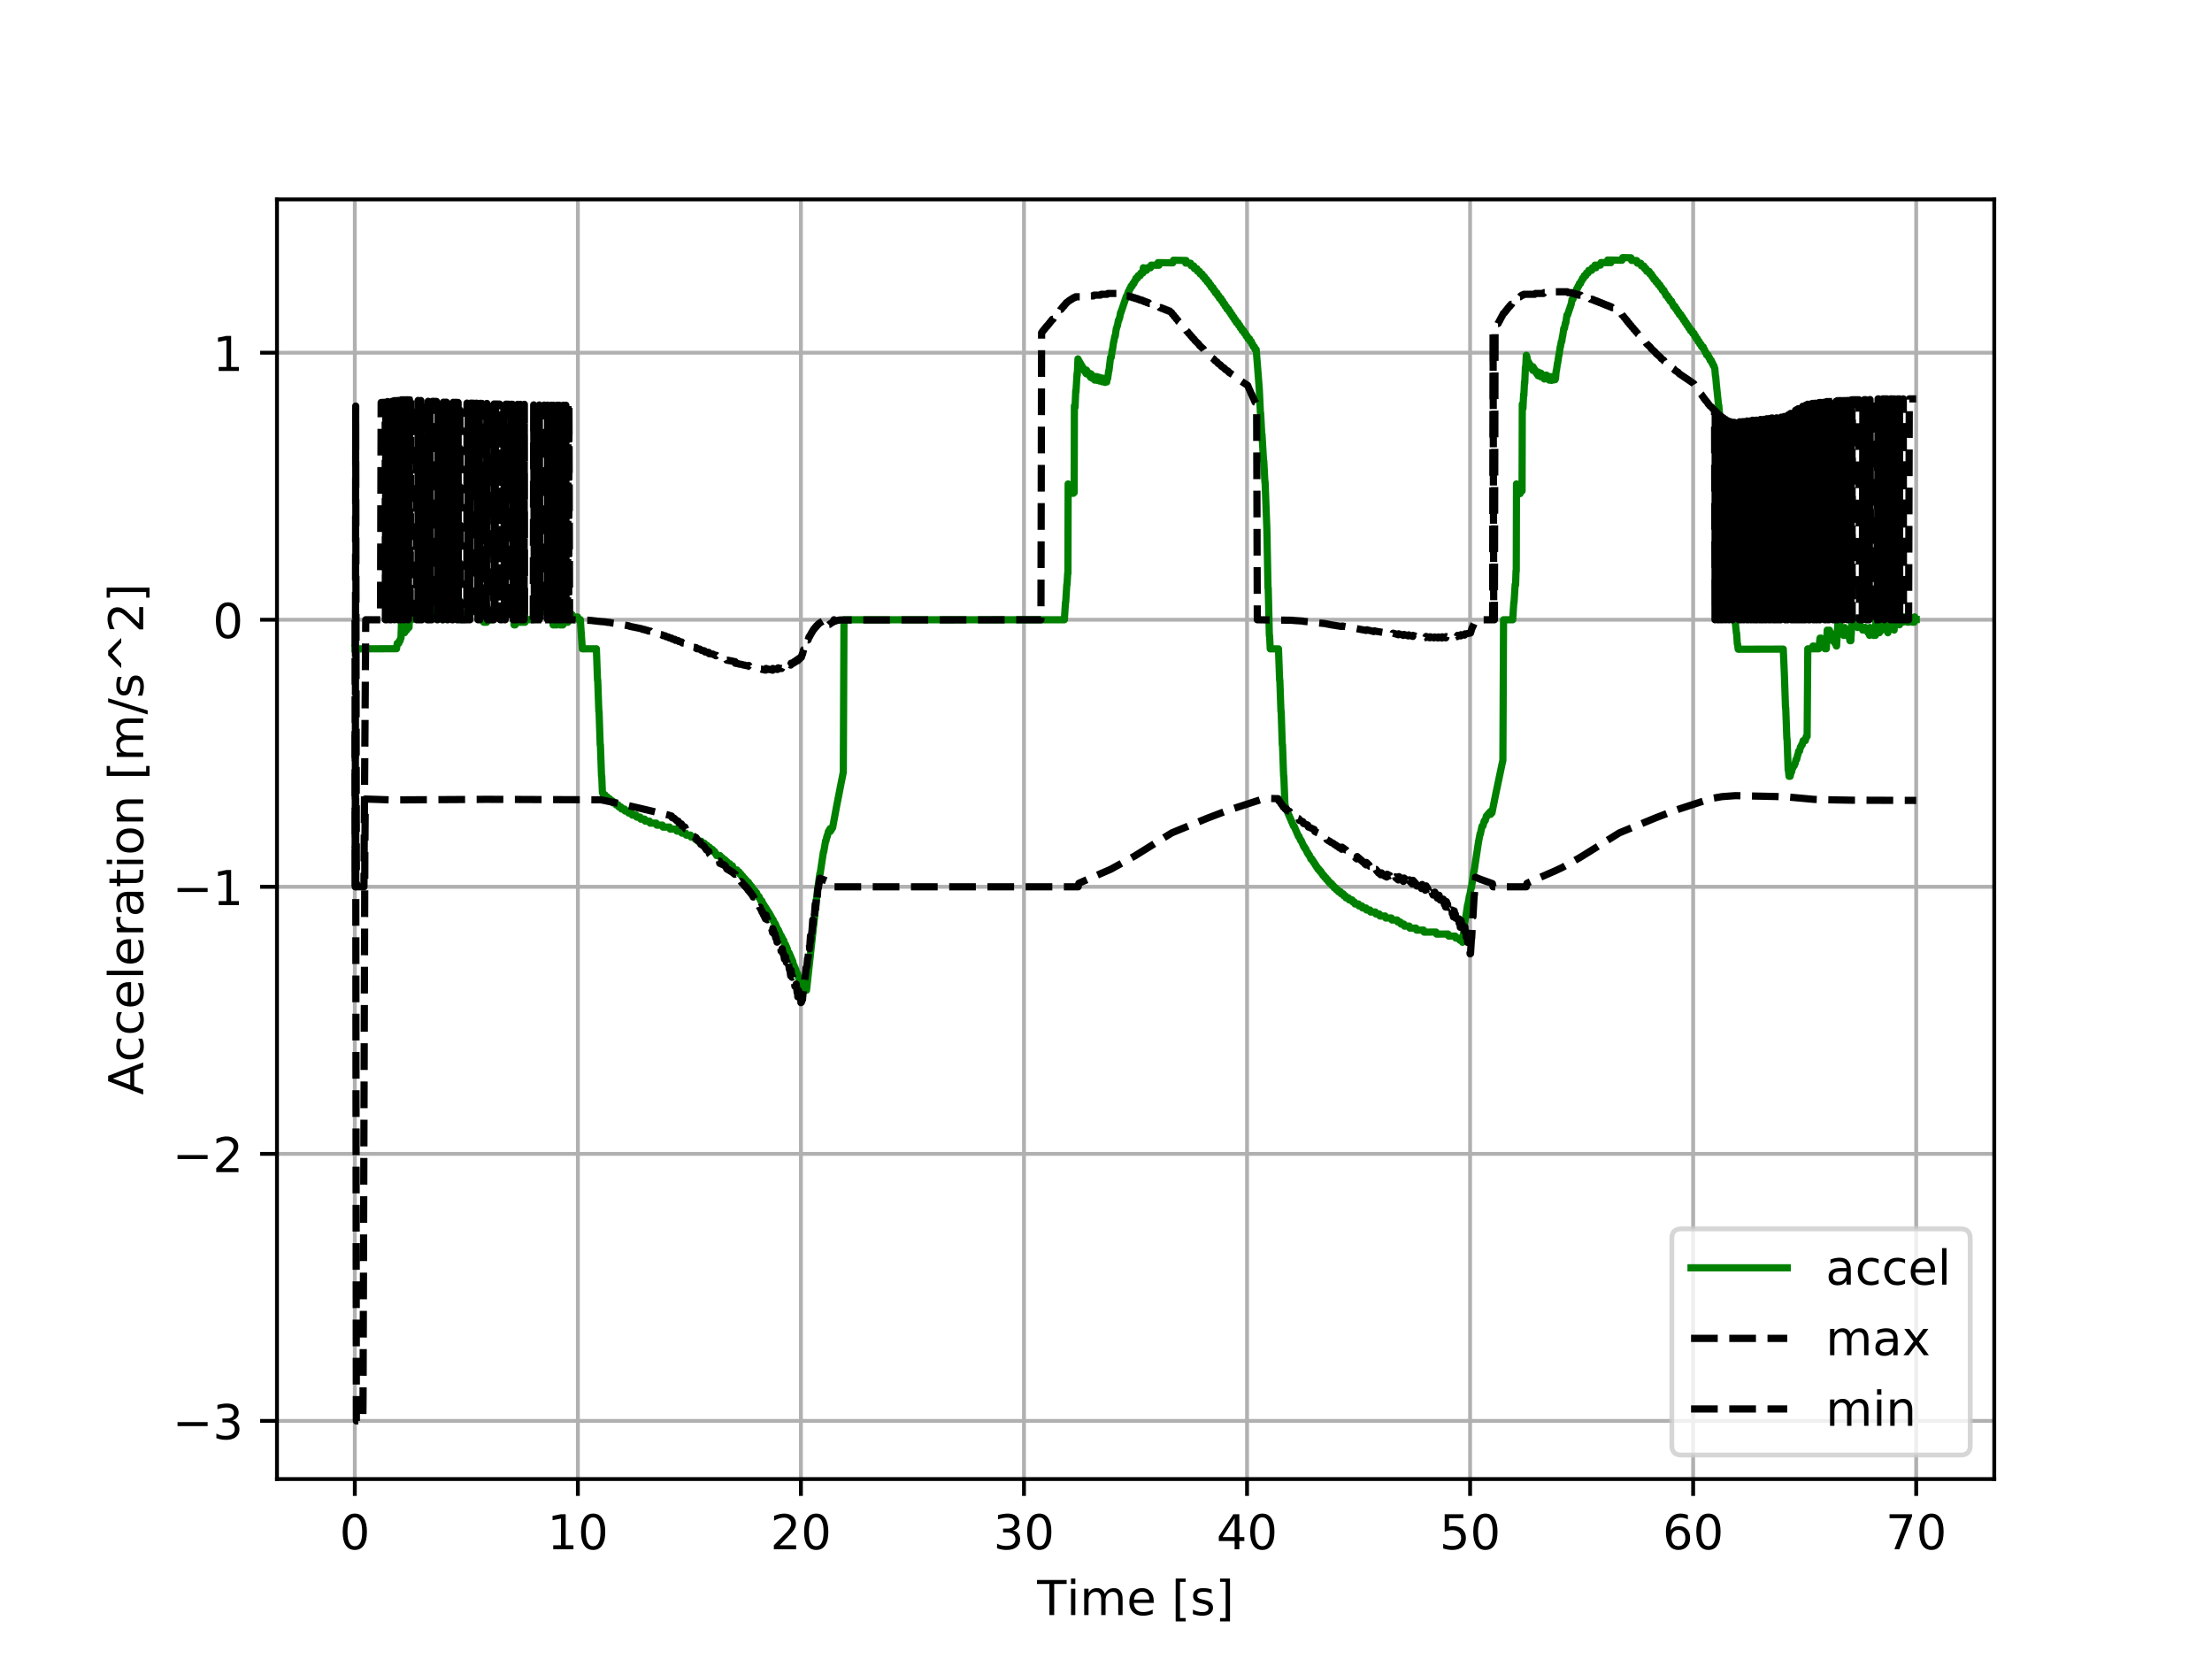 <?xml version="1.0" encoding="utf-8" standalone="no"?>
<!DOCTYPE svg PUBLIC "-//W3C//DTD SVG 1.1//EN"
  "http://www.w3.org/Graphics/SVG/1.1/DTD/svg11.dtd">
<!-- Created with matplotlib (http://matplotlib.org/) -->
<svg height="345pt" version="1.1" viewBox="0 0 460 345" width="460pt" xmlns="http://www.w3.org/2000/svg" xmlns:xlink="http://www.w3.org/1999/xlink">
 <defs>
  <style type="text/css">
*{stroke-linecap:butt;stroke-linejoin:round;}
  </style>
 </defs>
 <g id="figure_1">
  <g id="patch_1">
   <path d="M 0 345.6 
L 460.8 345.6 
L 460.8 0 
L 0 0 
z
" style="fill:#ffffff;"/>
  </g>
  <g id="axes_1">
   <g id="patch_2">
    <path d="M 57.6 307.584 
L 414.72 307.584 
L 414.72 41.472 
L 57.6 41.472 
z
" style="fill:#ffffff;"/>
   </g>
   <g id="matplotlib.axis_1">
    <g id="xtick_1">
     <g id="line2d_1">
      <path clip-path="url(#pc6673cb27d)" d="M 73.786 307.584 
L 73.786 41.472 
" style="fill:none;stroke:#b0b0b0;stroke-linecap:square;stroke-width:0.8;"/>
     </g>
     <g id="line2d_2">
      <defs>
       <path d="M 0 0 
L 0 3.5 
" id="m4771717f37" style="stroke:#000000;stroke-width:0.8;"/>
      </defs>
      <g>
       <use style="stroke:#000000;stroke-width:0.8;" x="73.786" xlink:href="#m4771717f37" y="307.584"/>
      </g>
     </g>
     <g id="text_1">
      <!-- 0 -->
      <defs>
       <path d="M 31.781 66.406 
Q 24.172 66.406 20.328 58.906 
Q 16.5 51.422 16.5 36.375 
Q 16.5 21.391 20.328 13.891 
Q 24.172 6.391 31.781 6.391 
Q 39.453 6.391 43.281 13.891 
Q 47.125 21.391 47.125 36.375 
Q 47.125 51.422 43.281 58.906 
Q 39.453 66.406 31.781 66.406 
z
M 31.781 74.219 
Q 44.047 74.219 50.516 64.516 
Q 56.984 54.828 56.984 36.375 
Q 56.984 17.969 50.516 8.266 
Q 44.047 -1.422 31.781 -1.422 
Q 19.531 -1.422 13.062 8.266 
Q 6.594 17.969 6.594 36.375 
Q 6.594 54.828 13.062 64.516 
Q 19.531 74.219 31.781 74.219 
z
" id="DejaVuSans-30"/>
      </defs>
      <g transform="translate(70.605 322.182)scale(0.1 -0.1)">
       <use xlink:href="#DejaVuSans-30"/>
      </g>
     </g>
    </g>
    <g id="xtick_2">
     <g id="line2d_3">
      <path clip-path="url(#pc6673cb27d)" d="M 120.172 307.584 
L 120.172 41.472 
" style="fill:none;stroke:#b0b0b0;stroke-linecap:square;stroke-width:0.8;"/>
     </g>
     <g id="line2d_4">
      <g>
       <use style="stroke:#000000;stroke-width:0.8;" x="120.172" xlink:href="#m4771717f37" y="307.584"/>
      </g>
     </g>
     <g id="text_2">
      <!-- 10 -->
      <defs>
       <path d="M 12.406 8.297 
L 28.516 8.297 
L 28.516 63.922 
L 10.984 60.406 
L 10.984 69.391 
L 28.422 72.906 
L 38.281 72.906 
L 38.281 8.297 
L 54.391 8.297 
L 54.391 0 
L 12.406 0 
z
" id="DejaVuSans-31"/>
      </defs>
      <g transform="translate(113.81 322.182)scale(0.1 -0.1)">
       <use xlink:href="#DejaVuSans-31"/>
       <use x="63.623" xlink:href="#DejaVuSans-30"/>
      </g>
     </g>
    </g>
    <g id="xtick_3">
     <g id="line2d_5">
      <path clip-path="url(#pc6673cb27d)" d="M 166.558 307.584 
L 166.558 41.472 
" style="fill:none;stroke:#b0b0b0;stroke-linecap:square;stroke-width:0.8;"/>
     </g>
     <g id="line2d_6">
      <g>
       <use style="stroke:#000000;stroke-width:0.8;" x="166.558" xlink:href="#m4771717f37" y="307.584"/>
      </g>
     </g>
     <g id="text_3">
      <!-- 20 -->
      <defs>
       <path d="M 19.188 8.297 
L 53.609 8.297 
L 53.609 0 
L 7.328 0 
L 7.328 8.297 
Q 12.938 14.109 22.625 23.891 
Q 32.328 33.688 34.812 36.531 
Q 39.547 41.844 41.422 45.531 
Q 43.312 49.219 43.312 52.781 
Q 43.312 58.594 39.234 62.25 
Q 35.156 65.922 28.609 65.922 
Q 23.969 65.922 18.812 64.312 
Q 13.672 62.703 7.812 59.422 
L 7.812 69.391 
Q 13.766 71.781 18.938 73 
Q 24.125 74.219 28.422 74.219 
Q 39.75 74.219 46.484 68.547 
Q 53.219 62.891 53.219 53.422 
Q 53.219 48.922 51.531 44.891 
Q 49.859 40.875 45.406 35.406 
Q 44.188 33.984 37.641 27.219 
Q 31.109 20.453 19.188 8.297 
z
" id="DejaVuSans-32"/>
      </defs>
      <g transform="translate(160.196 322.182)scale(0.1 -0.1)">
       <use xlink:href="#DejaVuSans-32"/>
       <use x="63.623" xlink:href="#DejaVuSans-30"/>
      </g>
     </g>
    </g>
    <g id="xtick_4">
     <g id="line2d_7">
      <path clip-path="url(#pc6673cb27d)" d="M 212.944 307.584 
L 212.944 41.472 
" style="fill:none;stroke:#b0b0b0;stroke-linecap:square;stroke-width:0.8;"/>
     </g>
     <g id="line2d_8">
      <g>
       <use style="stroke:#000000;stroke-width:0.8;" x="212.944" xlink:href="#m4771717f37" y="307.584"/>
      </g>
     </g>
     <g id="text_4">
      <!-- 30 -->
      <defs>
       <path d="M 40.578 39.312 
Q 47.656 37.797 51.625 33 
Q 55.609 28.219 55.609 21.188 
Q 55.609 10.406 48.188 4.484 
Q 40.766 -1.422 27.094 -1.422 
Q 22.516 -1.422 17.656 -0.516 
Q 12.797 0.391 7.625 2.203 
L 7.625 11.719 
Q 11.719 9.328 16.594 8.109 
Q 21.484 6.891 26.812 6.891 
Q 36.078 6.891 40.938 10.547 
Q 45.797 14.203 45.797 21.188 
Q 45.797 27.641 41.281 31.266 
Q 36.766 34.906 28.719 34.906 
L 20.219 34.906 
L 20.219 43.016 
L 29.109 43.016 
Q 36.375 43.016 40.234 45.922 
Q 44.094 48.828 44.094 54.297 
Q 44.094 59.906 40.109 62.906 
Q 36.141 65.922 28.719 65.922 
Q 24.656 65.922 20.016 65.031 
Q 15.375 64.156 9.812 62.312 
L 9.812 71.094 
Q 15.438 72.656 20.344 73.438 
Q 25.25 74.219 29.594 74.219 
Q 40.828 74.219 47.359 69.109 
Q 53.906 64.016 53.906 55.328 
Q 53.906 49.266 50.438 45.094 
Q 46.969 40.922 40.578 39.312 
z
" id="DejaVuSans-33"/>
      </defs>
      <g transform="translate(206.581 322.182)scale(0.1 -0.1)">
       <use xlink:href="#DejaVuSans-33"/>
       <use x="63.623" xlink:href="#DejaVuSans-30"/>
      </g>
     </g>
    </g>
    <g id="xtick_5">
     <g id="line2d_9">
      <path clip-path="url(#pc6673cb27d)" d="M 259.33 307.584 
L 259.33 41.472 
" style="fill:none;stroke:#b0b0b0;stroke-linecap:square;stroke-width:0.8;"/>
     </g>
     <g id="line2d_10">
      <g>
       <use style="stroke:#000000;stroke-width:0.8;" x="259.33" xlink:href="#m4771717f37" y="307.584"/>
      </g>
     </g>
     <g id="text_5">
      <!-- 40 -->
      <defs>
       <path d="M 37.797 64.312 
L 12.891 25.391 
L 37.797 25.391 
z
M 35.203 72.906 
L 47.609 72.906 
L 47.609 25.391 
L 58.016 25.391 
L 58.016 17.188 
L 47.609 17.188 
L 47.609 0 
L 37.797 0 
L 37.797 17.188 
L 4.891 17.188 
L 4.891 26.703 
z
" id="DejaVuSans-34"/>
      </defs>
      <g transform="translate(252.967 322.182)scale(0.1 -0.1)">
       <use xlink:href="#DejaVuSans-34"/>
       <use x="63.623" xlink:href="#DejaVuSans-30"/>
      </g>
     </g>
    </g>
    <g id="xtick_6">
     <g id="line2d_11">
      <path clip-path="url(#pc6673cb27d)" d="M 305.716 307.584 
L 305.716 41.472 
" style="fill:none;stroke:#b0b0b0;stroke-linecap:square;stroke-width:0.8;"/>
     </g>
     <g id="line2d_12">
      <g>
       <use style="stroke:#000000;stroke-width:0.8;" x="305.716" xlink:href="#m4771717f37" y="307.584"/>
      </g>
     </g>
     <g id="text_6">
      <!-- 50 -->
      <defs>
       <path d="M 10.797 72.906 
L 49.516 72.906 
L 49.516 64.594 
L 19.828 64.594 
L 19.828 46.734 
Q 21.969 47.469 24.109 47.828 
Q 26.266 48.188 28.422 48.188 
Q 40.625 48.188 47.75 41.5 
Q 54.891 34.812 54.891 23.391 
Q 54.891 11.625 47.562 5.094 
Q 40.234 -1.422 26.906 -1.422 
Q 22.312 -1.422 17.547 -0.641 
Q 12.797 0.141 7.719 1.703 
L 7.719 11.625 
Q 12.109 9.234 16.797 8.062 
Q 21.484 6.891 26.703 6.891 
Q 35.156 6.891 40.078 11.328 
Q 45.016 15.766 45.016 23.391 
Q 45.016 31 40.078 35.438 
Q 35.156 39.891 26.703 39.891 
Q 22.75 39.891 18.812 39.016 
Q 14.891 38.141 10.797 36.281 
z
" id="DejaVuSans-35"/>
      </defs>
      <g transform="translate(299.353 322.182)scale(0.1 -0.1)">
       <use xlink:href="#DejaVuSans-35"/>
       <use x="63.623" xlink:href="#DejaVuSans-30"/>
      </g>
     </g>
    </g>
    <g id="xtick_7">
     <g id="line2d_13">
      <path clip-path="url(#pc6673cb27d)" d="M 352.101 307.584 
L 352.101 41.472 
" style="fill:none;stroke:#b0b0b0;stroke-linecap:square;stroke-width:0.8;"/>
     </g>
     <g id="line2d_14">
      <g>
       <use style="stroke:#000000;stroke-width:0.8;" x="352.101" xlink:href="#m4771717f37" y="307.584"/>
      </g>
     </g>
     <g id="text_7">
      <!-- 60 -->
      <defs>
       <path d="M 33.016 40.375 
Q 26.375 40.375 22.484 35.828 
Q 18.609 31.297 18.609 23.391 
Q 18.609 15.531 22.484 10.953 
Q 26.375 6.391 33.016 6.391 
Q 39.656 6.391 43.531 10.953 
Q 47.406 15.531 47.406 23.391 
Q 47.406 31.297 43.531 35.828 
Q 39.656 40.375 33.016 40.375 
z
M 52.594 71.297 
L 52.594 62.312 
Q 48.875 64.062 45.094 64.984 
Q 41.312 65.922 37.594 65.922 
Q 27.828 65.922 22.672 59.328 
Q 17.531 52.734 16.797 39.406 
Q 19.672 43.656 24.016 45.922 
Q 28.375 48.188 33.594 48.188 
Q 44.578 48.188 50.953 41.516 
Q 57.328 34.859 57.328 23.391 
Q 57.328 12.156 50.688 5.359 
Q 44.047 -1.422 33.016 -1.422 
Q 20.359 -1.422 13.672 8.266 
Q 6.984 17.969 6.984 36.375 
Q 6.984 53.656 15.188 63.938 
Q 23.391 74.219 37.203 74.219 
Q 40.922 74.219 44.703 73.484 
Q 48.484 72.75 52.594 71.297 
z
" id="DejaVuSans-36"/>
      </defs>
      <g transform="translate(345.739 322.182)scale(0.1 -0.1)">
       <use xlink:href="#DejaVuSans-36"/>
       <use x="63.623" xlink:href="#DejaVuSans-30"/>
      </g>
     </g>
    </g>
    <g id="xtick_8">
     <g id="line2d_15">
      <path clip-path="url(#pc6673cb27d)" d="M 398.487 307.584 
L 398.487 41.472 
" style="fill:none;stroke:#b0b0b0;stroke-linecap:square;stroke-width:0.8;"/>
     </g>
     <g id="line2d_16">
      <g>
       <use style="stroke:#000000;stroke-width:0.8;" x="398.487" xlink:href="#m4771717f37" y="307.584"/>
      </g>
     </g>
     <g id="text_8">
      <!-- 70 -->
      <defs>
       <path d="M 8.203 72.906 
L 55.078 72.906 
L 55.078 68.703 
L 28.609 0 
L 18.312 0 
L 43.219 64.594 
L 8.203 64.594 
z
" id="DejaVuSans-37"/>
      </defs>
      <g transform="translate(392.125 322.182)scale(0.1 -0.1)">
       <use xlink:href="#DejaVuSans-37"/>
       <use x="63.623" xlink:href="#DejaVuSans-30"/>
      </g>
     </g>
    </g>
    <g id="text_9">
     <!-- Time [s] -->
     <defs>
      <path d="M -0.297 72.906 
L 61.375 72.906 
L 61.375 64.594 
L 35.5 64.594 
L 35.5 0 
L 25.594 0 
L 25.594 64.594 
L -0.297 64.594 
z
" id="DejaVuSans-54"/>
      <path d="M 9.422 54.688 
L 18.406 54.688 
L 18.406 0 
L 9.422 0 
z
M 9.422 75.984 
L 18.406 75.984 
L 18.406 64.594 
L 9.422 64.594 
z
" id="DejaVuSans-69"/>
      <path d="M 52 44.188 
Q 55.375 50.25 60.062 53.125 
Q 64.75 56 71.094 56 
Q 79.641 56 84.281 50.016 
Q 88.922 44.047 88.922 33.016 
L 88.922 0 
L 79.891 0 
L 79.891 32.719 
Q 79.891 40.578 77.094 44.375 
Q 74.312 48.188 68.609 48.188 
Q 61.625 48.188 57.562 43.547 
Q 53.516 38.922 53.516 30.906 
L 53.516 0 
L 44.484 0 
L 44.484 32.719 
Q 44.484 40.625 41.703 44.406 
Q 38.922 48.188 33.109 48.188 
Q 26.219 48.188 22.156 43.531 
Q 18.109 38.875 18.109 30.906 
L 18.109 0 
L 9.078 0 
L 9.078 54.688 
L 18.109 54.688 
L 18.109 46.188 
Q 21.188 51.219 25.484 53.609 
Q 29.781 56 35.688 56 
Q 41.656 56 45.828 52.969 
Q 50 49.953 52 44.188 
z
" id="DejaVuSans-6d"/>
      <path d="M 56.203 29.594 
L 56.203 25.203 
L 14.891 25.203 
Q 15.484 15.922 20.484 11.062 
Q 25.484 6.203 34.422 6.203 
Q 39.594 6.203 44.453 7.469 
Q 49.312 8.734 54.109 11.281 
L 54.109 2.781 
Q 49.266 0.734 44.188 -0.344 
Q 39.109 -1.422 33.891 -1.422 
Q 20.797 -1.422 13.156 6.188 
Q 5.516 13.812 5.516 26.812 
Q 5.516 40.234 12.766 48.109 
Q 20.016 56 32.328 56 
Q 43.359 56 49.781 48.891 
Q 56.203 41.797 56.203 29.594 
z
M 47.219 32.234 
Q 47.125 39.594 43.094 43.984 
Q 39.062 48.391 32.422 48.391 
Q 24.906 48.391 20.391 44.141 
Q 15.875 39.891 15.188 32.172 
z
" id="DejaVuSans-65"/>
      <path id="DejaVuSans-20"/>
      <path d="M 8.594 75.984 
L 29.297 75.984 
L 29.297 69 
L 17.578 69 
L 17.578 -6.203 
L 29.297 -6.203 
L 29.297 -13.188 
L 8.594 -13.188 
z
" id="DejaVuSans-5b"/>
      <path d="M 44.281 53.078 
L 44.281 44.578 
Q 40.484 46.531 36.375 47.5 
Q 32.281 48.484 27.875 48.484 
Q 21.188 48.484 17.844 46.438 
Q 14.5 44.391 14.5 40.281 
Q 14.5 37.156 16.891 35.375 
Q 19.281 33.594 26.516 31.984 
L 29.594 31.297 
Q 39.156 29.25 43.188 25.516 
Q 47.219 21.781 47.219 15.094 
Q 47.219 7.469 41.188 3.016 
Q 35.156 -1.422 24.609 -1.422 
Q 20.219 -1.422 15.453 -0.562 
Q 10.688 0.297 5.422 2 
L 5.422 11.281 
Q 10.406 8.688 15.234 7.391 
Q 20.062 6.109 24.812 6.109 
Q 31.156 6.109 34.562 8.281 
Q 37.984 10.453 37.984 14.406 
Q 37.984 18.062 35.516 20.016 
Q 33.062 21.969 24.703 23.781 
L 21.578 24.516 
Q 13.234 26.266 9.516 29.906 
Q 5.812 33.547 5.812 39.891 
Q 5.812 47.609 11.281 51.797 
Q 16.75 56 26.812 56 
Q 31.781 56 36.172 55.266 
Q 40.578 54.547 44.281 53.078 
z
" id="DejaVuSans-73"/>
      <path d="M 30.422 75.984 
L 30.422 -13.188 
L 9.719 -13.188 
L 9.719 -6.203 
L 21.391 -6.203 
L 21.391 69 
L 9.719 69 
L 9.719 75.984 
z
" id="DejaVuSans-5d"/>
     </defs>
     <g transform="translate(215.677 335.861)scale(0.1 -0.1)">
      <use xlink:href="#DejaVuSans-54"/>
      <use x="61.037" xlink:href="#DejaVuSans-69"/>
      <use x="88.82" xlink:href="#DejaVuSans-6d"/>
      <use x="186.232" xlink:href="#DejaVuSans-65"/>
      <use x="247.756" xlink:href="#DejaVuSans-20"/>
      <use x="279.543" xlink:href="#DejaVuSans-5b"/>
      <use x="318.557" xlink:href="#DejaVuSans-73"/>
      <use x="370.656" xlink:href="#DejaVuSans-5d"/>
     </g>
    </g>
   </g>
   <g id="matplotlib.axis_2">
    <g id="ytick_1">
     <g id="line2d_17">
      <path clip-path="url(#pc6673cb27d)" d="M 57.6 295.488 
L 414.72 295.488 
" style="fill:none;stroke:#b0b0b0;stroke-linecap:square;stroke-width:0.8;"/>
     </g>
     <g id="line2d_18">
      <defs>
       <path d="M 0 0 
L -3.5 0 
" id="mca33a24b5d" style="stroke:#000000;stroke-width:0.8;"/>
      </defs>
      <g>
       <use style="stroke:#000000;stroke-width:0.8;" x="57.6" xlink:href="#mca33a24b5d" y="295.488"/>
      </g>
     </g>
     <g id="text_10">
      <!-- −3 -->
      <defs>
       <path d="M 10.594 35.5 
L 73.188 35.5 
L 73.188 27.203 
L 10.594 27.203 
z
" id="DejaVuSans-2212"/>
      </defs>
      <g transform="translate(35.858 299.287)scale(0.1 -0.1)">
       <use xlink:href="#DejaVuSans-2212"/>
       <use x="83.789" xlink:href="#DejaVuSans-33"/>
      </g>
     </g>
    </g>
    <g id="ytick_2">
     <g id="line2d_19">
      <path clip-path="url(#pc6673cb27d)" d="M 57.6 239.953 
L 414.72 239.953 
" style="fill:none;stroke:#b0b0b0;stroke-linecap:square;stroke-width:0.8;"/>
     </g>
     <g id="line2d_20">
      <g>
       <use style="stroke:#000000;stroke-width:0.8;" x="57.6" xlink:href="#mca33a24b5d" y="239.953"/>
      </g>
     </g>
     <g id="text_11">
      <!-- −2 -->
      <g transform="translate(35.858 243.752)scale(0.1 -0.1)">
       <use xlink:href="#DejaVuSans-2212"/>
       <use x="83.789" xlink:href="#DejaVuSans-32"/>
      </g>
     </g>
    </g>
    <g id="ytick_3">
     <g id="line2d_21">
      <path clip-path="url(#pc6673cb27d)" d="M 57.6 184.417 
L 414.72 184.417 
" style="fill:none;stroke:#b0b0b0;stroke-linecap:square;stroke-width:0.8;"/>
     </g>
     <g id="line2d_22">
      <g>
       <use style="stroke:#000000;stroke-width:0.8;" x="57.6" xlink:href="#mca33a24b5d" y="184.417"/>
      </g>
     </g>
     <g id="text_12">
      <!-- −1 -->
      <g transform="translate(35.858 188.217)scale(0.1 -0.1)">
       <use xlink:href="#DejaVuSans-2212"/>
       <use x="83.789" xlink:href="#DejaVuSans-31"/>
      </g>
     </g>
    </g>
    <g id="ytick_4">
     <g id="line2d_23">
      <path clip-path="url(#pc6673cb27d)" d="M 57.6 128.882 
L 414.72 128.882 
" style="fill:none;stroke:#b0b0b0;stroke-linecap:square;stroke-width:0.8;"/>
     </g>
     <g id="line2d_24">
      <g>
       <use style="stroke:#000000;stroke-width:0.8;" x="57.6" xlink:href="#mca33a24b5d" y="128.882"/>
      </g>
     </g>
     <g id="text_13">
      <!-- 0 -->
      <g transform="translate(44.237 132.681)scale(0.1 -0.1)">
       <use xlink:href="#DejaVuSans-30"/>
      </g>
     </g>
    </g>
    <g id="ytick_5">
     <g id="line2d_25">
      <path clip-path="url(#pc6673cb27d)" d="M 57.6 73.347 
L 414.72 73.347 
" style="fill:none;stroke:#b0b0b0;stroke-linecap:square;stroke-width:0.8;"/>
     </g>
     <g id="line2d_26">
      <g>
       <use style="stroke:#000000;stroke-width:0.8;" x="57.6" xlink:href="#mca33a24b5d" y="73.347"/>
      </g>
     </g>
     <g id="text_14">
      <!-- 1 -->
      <g transform="translate(44.237 77.146)scale(0.1 -0.1)">
       <use xlink:href="#DejaVuSans-31"/>
      </g>
     </g>
    </g>
    <g id="text_15">
     <!-- Acceleration [m/s^2] -->
     <defs>
      <path d="M 34.188 63.188 
L 20.797 26.906 
L 47.609 26.906 
z
M 28.609 72.906 
L 39.797 72.906 
L 67.578 0 
L 57.328 0 
L 50.688 18.703 
L 17.828 18.703 
L 11.188 0 
L 0.781 0 
z
" id="DejaVuSans-41"/>
      <path d="M 48.781 52.594 
L 48.781 44.188 
Q 44.969 46.297 41.141 47.344 
Q 37.312 48.391 33.406 48.391 
Q 24.656 48.391 19.812 42.844 
Q 14.984 37.312 14.984 27.297 
Q 14.984 17.281 19.812 11.734 
Q 24.656 6.203 33.406 6.203 
Q 37.312 6.203 41.141 7.25 
Q 44.969 8.297 48.781 10.406 
L 48.781 2.094 
Q 45.016 0.344 40.984 -0.531 
Q 36.969 -1.422 32.422 -1.422 
Q 20.062 -1.422 12.781 6.344 
Q 5.516 14.109 5.516 27.297 
Q 5.516 40.672 12.859 48.328 
Q 20.219 56 33.016 56 
Q 37.156 56 41.109 55.141 
Q 45.062 54.297 48.781 52.594 
z
" id="DejaVuSans-63"/>
      <path d="M 9.422 75.984 
L 18.406 75.984 
L 18.406 0 
L 9.422 0 
z
" id="DejaVuSans-6c"/>
      <path d="M 41.109 46.297 
Q 39.594 47.172 37.812 47.578 
Q 36.031 48 33.891 48 
Q 26.266 48 22.188 43.047 
Q 18.109 38.094 18.109 28.812 
L 18.109 0 
L 9.078 0 
L 9.078 54.688 
L 18.109 54.688 
L 18.109 46.188 
Q 20.953 51.172 25.484 53.578 
Q 30.031 56 36.531 56 
Q 37.453 56 38.578 55.875 
Q 39.703 55.766 41.062 55.516 
z
" id="DejaVuSans-72"/>
      <path d="M 34.281 27.484 
Q 23.391 27.484 19.188 25 
Q 14.984 22.516 14.984 16.5 
Q 14.984 11.719 18.141 8.906 
Q 21.297 6.109 26.703 6.109 
Q 34.188 6.109 38.703 11.406 
Q 43.219 16.703 43.219 25.484 
L 43.219 27.484 
z
M 52.203 31.203 
L 52.203 0 
L 43.219 0 
L 43.219 8.297 
Q 40.141 3.328 35.547 0.953 
Q 30.953 -1.422 24.312 -1.422 
Q 15.922 -1.422 10.953 3.297 
Q 6 8.016 6 15.922 
Q 6 25.141 12.172 29.828 
Q 18.359 34.516 30.609 34.516 
L 43.219 34.516 
L 43.219 35.406 
Q 43.219 41.609 39.141 45 
Q 35.062 48.391 27.688 48.391 
Q 23 48.391 18.547 47.266 
Q 14.109 46.141 10.016 43.891 
L 10.016 52.203 
Q 14.938 54.109 19.578 55.047 
Q 24.219 56 28.609 56 
Q 40.484 56 46.344 49.844 
Q 52.203 43.703 52.203 31.203 
z
" id="DejaVuSans-61"/>
      <path d="M 18.312 70.219 
L 18.312 54.688 
L 36.812 54.688 
L 36.812 47.703 
L 18.312 47.703 
L 18.312 18.016 
Q 18.312 11.328 20.141 9.422 
Q 21.969 7.516 27.594 7.516 
L 36.812 7.516 
L 36.812 0 
L 27.594 0 
Q 17.188 0 13.234 3.875 
Q 9.281 7.766 9.281 18.016 
L 9.281 47.703 
L 2.688 47.703 
L 2.688 54.688 
L 9.281 54.688 
L 9.281 70.219 
z
" id="DejaVuSans-74"/>
      <path d="M 30.609 48.391 
Q 23.391 48.391 19.188 42.75 
Q 14.984 37.109 14.984 27.297 
Q 14.984 17.484 19.156 11.844 
Q 23.344 6.203 30.609 6.203 
Q 37.797 6.203 41.984 11.859 
Q 46.188 17.531 46.188 27.297 
Q 46.188 37.016 41.984 42.703 
Q 37.797 48.391 30.609 48.391 
z
M 30.609 56 
Q 42.328 56 49.016 48.375 
Q 55.719 40.766 55.719 27.297 
Q 55.719 13.875 49.016 6.219 
Q 42.328 -1.422 30.609 -1.422 
Q 18.844 -1.422 12.172 6.219 
Q 5.516 13.875 5.516 27.297 
Q 5.516 40.766 12.172 48.375 
Q 18.844 56 30.609 56 
z
" id="DejaVuSans-6f"/>
      <path d="M 54.891 33.016 
L 54.891 0 
L 45.906 0 
L 45.906 32.719 
Q 45.906 40.484 42.875 44.328 
Q 39.844 48.188 33.797 48.188 
Q 26.516 48.188 22.312 43.547 
Q 18.109 38.922 18.109 30.906 
L 18.109 0 
L 9.078 0 
L 9.078 54.688 
L 18.109 54.688 
L 18.109 46.188 
Q 21.344 51.125 25.703 53.562 
Q 30.078 56 35.797 56 
Q 45.219 56 50.047 50.172 
Q 54.891 44.344 54.891 33.016 
z
" id="DejaVuSans-6e"/>
      <path d="M 25.391 72.906 
L 33.688 72.906 
L 8.297 -9.281 
L 0 -9.281 
z
" id="DejaVuSans-2f"/>
      <path d="M 46.688 72.906 
L 73.188 45.703 
L 63.375 45.703 
L 41.891 64.984 
L 20.406 45.703 
L 10.594 45.703 
L 37.109 72.906 
z
" id="DejaVuSans-5e"/>
     </defs>
     <g transform="translate(29.778 227.706)rotate(-90)scale(0.1 -0.1)">
      <use xlink:href="#DejaVuSans-41"/>
      <use x="68.393" xlink:href="#DejaVuSans-63"/>
      <use x="123.373" xlink:href="#DejaVuSans-63"/>
      <use x="178.354" xlink:href="#DejaVuSans-65"/>
      <use x="239.877" xlink:href="#DejaVuSans-6c"/>
      <use x="267.66" xlink:href="#DejaVuSans-65"/>
      <use x="329.184" xlink:href="#DejaVuSans-72"/>
      <use x="370.297" xlink:href="#DejaVuSans-61"/>
      <use x="431.576" xlink:href="#DejaVuSans-74"/>
      <use x="470.785" xlink:href="#DejaVuSans-69"/>
      <use x="498.568" xlink:href="#DejaVuSans-6f"/>
      <use x="559.75" xlink:href="#DejaVuSans-6e"/>
      <use x="623.129" xlink:href="#DejaVuSans-20"/>
      <use x="654.916" xlink:href="#DejaVuSans-5b"/>
      <use x="693.93" xlink:href="#DejaVuSans-6d"/>
      <use x="791.342" xlink:href="#DejaVuSans-2f"/>
      <use x="825.033" xlink:href="#DejaVuSans-73"/>
      <use x="877.133" xlink:href="#DejaVuSans-5e"/>
      <use x="960.922" xlink:href="#DejaVuSans-32"/>
      <use x="1024.545" xlink:href="#DejaVuSans-5d"/>
     </g>
    </g>
   </g>
   <g id="line2d_27">
    <path clip-path="url(#pc6673cb27d)" d="M 73.833 134.931 
L 82.46 134.906 
L 82.6 133.791 
L 82.924 133.79 
L 83.064 133.239 
L 83.203 133.239 
L 83.342 132.688 
L 83.388 132.688 
L 83.527 128.285 
L 83.852 128.285 
L 83.945 127.184 
L 84.084 131.587 
L 84.13 131.587 
L 84.27 126.633 
L 84.316 126.633 
L 84.548 131.037 
L 84.594 131.037 
L 84.733 126.633 
L 84.78 126.633 
L 84.965 130.486 
L 85.058 130.486 
L 85.197 127.184 
L 85.244 127.184 
L 85.383 128.835 
L 85.708 128.835 
L 85.847 128.285 
L 86.264 128.285 
L 86.403 127.735 
L 86.45 127.735 
L 86.635 126.634 
L 86.914 126.634 
L 87.053 126.084 
L 87.099 126.084 
L 87.192 126.635 
L 87.331 126.084 
L 87.377 126.084 
L 87.47 126.635 
L 87.656 125.534 
L 87.748 126.085 
L 87.934 124.984 
L 88.12 124.985 
L 88.259 124.434 
L 88.769 124.435 
L 88.955 128.839 
L 89.047 128.839 
L 89.186 128.289 
L 89.418 128.289 
L 89.558 126.638 
L 89.697 126.638 
L 89.789 127.188 
L 89.929 126.638 
L 90.161 126.638 
L 90.253 126.088 
L 90.392 126.638 
L 90.439 126.638 
L 90.578 126.088 
L 90.624 126.088 
L 90.717 126.639 
L 90.856 126.088 
L 90.995 126.089 
L 91.135 124.988 
L 91.552 124.989 
L 91.645 124.439 
L 91.738 124.989 
L 91.877 124.439 
L 91.923 124.439 
L 92.062 128.843 
L 92.294 128.843 
L 92.433 128.292 
L 92.851 128.292 
L 92.99 126.641 
L 93.036 126.641 
L 93.129 127.192 
L 93.268 126.641 
L 93.315 126.641 
L 93.454 127.192 
L 93.5 127.192 
L 93.639 126.642 
L 93.686 126.642 
L 93.825 127.192 
L 93.871 127.192 
L 94.011 126.642 
L 94.243 126.642 
L 94.335 126.092 
L 94.474 126.643 
L 94.521 126.643 
L 94.66 126.092 
L 94.706 126.092 
L 94.799 126.643 
L 94.892 124.992 
L 94.938 125.542 
L 94.985 125.542 
L 95.124 124.992 
L 95.634 124.993 
L 95.866 128.846 
L 96.655 128.846 
L 96.794 128.296 
L 97.118 128.296 
L 97.211 127.195 
L 97.304 127.746 
L 97.443 127.195 
L 97.861 127.196 
L 98 126.645 
L 98.046 126.645 
L 98.139 127.196 
L 98.278 126.646 
L 98.324 126.646 
L 98.464 127.196 
L 98.51 127.196 
L 98.649 126.646 
L 98.696 126.646 
L 98.835 127.197 
L 98.881 127.197 
L 99.02 126.646 
L 99.345 126.647 
L 99.438 126.096 
L 99.53 126.647 
L 99.716 125.546 
L 99.809 125.546 
L 99.902 124.996 
L 99.994 125.547 
L 100.087 124.996 
L 100.18 125.547 
L 100.273 124.997 
L 100.458 127.749 
L 100.597 129.4 
L 101.2 129.4 
L 101.293 126.098 
L 101.432 128.85 
L 102.592 128.85 
L 102.777 127.199 
L 102.917 127.749 
L 102.963 127.749 
L 103.102 127.199 
L 103.334 127.199 
L 103.427 127.75 
L 103.566 127.199 
L 103.705 127.199 
L 103.844 127.75 
L 103.891 127.75 
L 104.03 127.2 
L 104.447 127.2 
L 104.587 126.65 
L 104.633 126.65 
L 104.726 127.2 
L 104.865 126.65 
L 104.911 126.65 
L 105.05 127.201 
L 105.097 127.201 
L 105.236 126.65 
L 105.282 126.65 
L 105.421 127.201 
L 105.514 127.201 
L 105.653 126.651 
L 105.793 127.201 
L 105.839 127.201 
L 105.978 126.651 
L 106.025 126.651 
L 106.164 127.202 
L 106.21 127.202 
L 106.442 125.551 
L 106.767 125.551 
L 106.906 129.955 
L 107.138 129.954 
L 107.231 126.652 
L 107.37 129.404 
L 107.602 129.404 
L 107.694 126.652 
L 107.834 129.404 
L 108.158 129.404 
L 108.251 126.652 
L 108.39 129.404 
L 108.715 129.404 
L 108.808 127.753 
L 108.947 129.404 
L 108.993 129.404 
L 109.086 127.753 
L 109.179 129.404 
L 109.225 128.854 
L 110.941 128.854 
L 111.081 126.102 
L 111.312 126.102 
L 111.452 126.653 
L 111.591 126.653 
L 111.73 127.203 
L 112.147 127.204 
L 112.287 126.103 
L 112.333 126.103 
L 112.472 126.654 
L 112.982 126.654 
L 113.075 127.205 
L 113.214 126.654 
L 113.261 126.654 
L 113.4 127.205 
L 113.632 127.205 
L 113.725 126.655 
L 113.817 127.205 
L 113.956 126.655 
L 114.096 126.655 
L 114.235 127.206 
L 114.838 127.206 
L 115.023 129.958 
L 115.116 126.656 
L 115.255 129.958 
L 115.302 129.958 
L 115.394 128.307 
L 115.487 129.958 
L 115.58 126.656 
L 115.719 129.958 
L 115.766 129.958 
L 115.858 128.307 
L 115.951 129.408 
L 116.044 128.307 
L 116.183 129.408 
L 116.229 129.408 
L 116.322 126.656 
L 116.461 129.958 
L 116.6 129.958 
L 116.74 126.656 
L 116.879 129.958 
L 117.064 129.958 
L 117.157 126.656 
L 117.343 129.408 
L 117.621 129.408 
L 117.714 126.656 
L 117.853 129.408 
L 118.085 129.408 
L 118.178 126.105 
L 118.27 128.857 
L 118.317 128.307 
L 118.641 128.307 
L 118.781 127.757 
L 118.92 127.757 
L 119.059 128.307 
L 120.126 128.308 
L 120.265 128.858 
L 120.682 128.858 
L 120.868 131.61 
L 121.1 134.927 
L 124.022 134.919 
L 124.254 141.426 
L 124.301 141.426 
L 124.532 147.932 
L 124.579 147.932 
L 124.811 154.871 
L 124.857 154.871 
L 125.089 161.376 
L 125.135 161.375 
L 125.275 164.844 
L 125.321 164.843 
L 125.46 165.274 
L 125.785 165.269 
L 125.924 165.701 
L 126.249 165.695 
L 126.388 166.127 
L 126.805 166.12 
L 126.945 166.551 
L 127.362 166.544 
L 127.501 166.976 
L 128.011 166.967 
L 128.151 167.399 
L 128.568 167.392 
L 128.707 167.823 
L 129.125 167.816 
L 129.264 168.248 
L 129.867 168.238 
L 130.006 168.669 
L 130.609 168.659 
L 130.748 169.091 
L 131.351 169.081 
L 131.49 169.512 
L 132.279 169.499 
L 132.418 169.931 
L 133.114 169.919 
L 133.253 170.351 
L 134.042 170.338 
L 134.181 170.769 
L 135.062 170.755 
L 135.201 171.186 
L 136.454 171.166 
L 136.593 171.598 
L 137.752 171.58 
L 137.892 172.011 
L 139.237 171.99 
L 139.376 172.422 
L 140.628 172.403 
L 140.768 172.835 
L 141.649 172.822 
L 141.788 173.254 
L 142.577 173.242 
L 142.716 173.674 
L 143.597 173.661 
L 143.736 174.093 
L 144.432 174.083 
L 144.571 174.515 
L 144.989 174.509 
L 145.128 174.941 
L 145.824 174.931 
L 145.963 175.363 
L 146.473 175.356 
L 146.612 175.788 
L 147.03 175.782 
L 147.169 176.214 
L 147.586 176.208 
L 147.725 176.64 
L 148.143 176.635 
L 148.282 177.067 
L 148.607 177.062 
L 148.746 177.494 
L 148.885 177.492 
L 149.024 177.924 
L 149.72 177.915 
L 149.859 178.347 
L 150.184 178.343 
L 150.323 178.775 
L 150.74 178.77 
L 150.88 179.202 
L 151.204 179.198 
L 151.343 179.63 
L 151.761 179.624 
L 151.9 180.056 
L 152.318 180.051 
L 152.457 180.483 
L 152.503 180.483 
L 152.642 180.915 
L 153.245 180.907 
L 153.384 181.34 
L 153.709 181.336 
L 153.848 181.768 
L 154.08 181.765 
L 154.219 182.197 
L 154.451 182.194 
L 154.59 182.627 
L 154.822 182.624 
L 154.962 183.056 
L 155.194 183.053 
L 155.333 183.485 
L 155.657 183.482 
L 155.797 183.914 
L 155.936 183.912 
L 156.075 184.345 
L 156.307 184.342 
L 156.446 184.774 
L 156.585 184.773 
L 156.724 185.205 
L 156.956 185.202 
L 157.095 185.635 
L 157.327 185.632 
L 157.466 186.064 
L 157.513 186.064 
L 157.652 186.496 
L 157.884 186.494 
L 158.023 186.926 
L 158.069 186.925 
L 158.209 187.358 
L 158.441 187.355 
L 158.58 187.788 
L 158.626 187.787 
L 158.765 188.22 
L 158.904 188.218 
L 159.044 188.651 
L 159.183 188.649 
L 159.322 189.081 
L 159.461 189.08 
L 159.6 189.512 
L 159.739 189.511 
L 159.878 189.943 
L 160.018 189.942 
L 160.157 190.374 
L 160.25 190.374 
L 160.389 190.806 
L 160.481 190.805 
L 160.621 191.238 
L 160.76 191.236 
L 160.899 191.669 
L 160.945 191.668 
L 161.085 192.101 
L 161.224 192.099 
L 161.363 192.532 
L 161.409 192.531 
L 161.548 192.964 
L 161.595 192.964 
L 161.734 193.396 
L 161.873 193.395 
L 162.012 193.827 
L 162.059 193.827 
L 162.198 194.259 
L 162.244 194.259 
L 162.383 194.692 
L 162.522 194.69 
L 162.662 195.123 
L 162.708 195.123 
L 162.847 195.555 
L 162.986 195.554 
L 163.172 196.42 
L 163.357 196.418 
L 163.497 196.851 
L 163.543 196.851 
L 163.682 197.283 
L 163.728 197.283 
L 163.914 198.149 
L 164.1 198.148 
L 164.239 198.58 
L 164.285 198.58 
L 164.424 199.013 
L 164.471 199.012 
L 164.61 199.445 
L 164.656 199.445 
L 164.795 199.878 
L 164.842 199.877 
L 165.027 200.744 
L 165.12 200.743 
L 165.259 201.176 
L 165.306 201.175 
L 165.445 201.608 
L 165.491 201.608 
L 165.677 202.474 
L 165.862 202.473 
L 166.048 203.339 
L 166.141 203.339 
L 166.326 204.205 
L 166.512 204.204 
L 166.744 205.504 
L 167.068 205.502 
L 167.207 205.935 
L 167.718 205.932 
L 169.991 185.224 
L 170.501 181.635 
L 170.547 181.717 
L 171.243 177.091 
L 171.289 177.204 
L 171.707 174.794 
L 171.753 174.922 
L 171.985 173.832 
L 172.032 173.967 
L 172.263 172.914 
L 172.31 173.055 
L 172.449 172.608 
L 172.495 172.75 
L 172.635 172.31 
L 172.681 172.888 
L 172.774 172.737 
L 172.913 172.296 
L 172.959 172.441 
L 173.098 172.006 
L 173.145 172.153 
L 173.98 167.634 
L 175.279 161.015 
L 175.371 160.588 
L 175.511 128.882 
L 221.34 128.882 
L 221.572 125.264 
L 221.618 125.288 
L 221.85 121.553 
L 221.896 121.602 
L 222.036 119.161 
L 222.082 119.226 
L 222.128 100.634 
L 222.221 101.009 
L 222.639 102.638 
L 222.778 102.297 
L 222.824 102.474 
L 222.824 102.474 
L 222.824 102.474 
L 222.963 102.137 
L 223.01 102.315 
L 223.01 102.315 
L 223.01 102.315 
L 223.056 102.059 
L 223.102 102.237 
L 223.195 102.592 
L 223.288 102.51 
L 223.334 102.252 
L 223.381 102.429 
L 223.427 84.383 
L 223.52 84.41 
L 223.566 84.706 
L 223.705 81.21 
L 223.752 81.527 
L 223.984 77.654 
L 224.03 77.995 
L 224.169 74.632 
L 224.216 74.994 
L 224.262 74.803 
L 224.401 75.33 
L 224.448 75.137 
L 224.587 75.658 
L 224.633 75.463 
L 224.772 75.977 
L 224.819 75.78 
L 224.958 76.288 
L 225.004 76.088 
L 225.143 76.591 
L 225.19 76.389 
L 225.329 76.885 
L 225.375 76.681 
L 225.514 77.172 
L 225.561 76.966 
L 225.7 77.451 
L 225.746 77.244 
L 225.886 77.723 
L 225.932 76.963 
L 226.025 77.103 
L 226.164 77.585 
L 226.21 77.377 
L 226.349 77.853 
L 226.396 77.643 
L 226.535 78.115 
L 226.581 77.903 
L 226.72 78.369 
L 226.767 78.156 
L 226.813 78.494 
L 226.86 77.729 
L 226.952 77.858 
L 227.138 78.663 
L 227.231 78.233 
L 227.37 78.693 
L 227.416 78.477 
L 227.555 78.932 
L 227.602 78.715 
L 227.648 79.049 
L 227.695 78.281 
L 227.787 78.403 
L 227.927 78.86 
L 227.973 78.643 
L 228.112 79.094 
L 228.158 78.326 
L 228.251 78.447 
L 228.39 78.903 
L 228.437 78.686 
L 228.576 79.137 
L 228.622 78.918 
L 228.669 79.251 
L 228.715 78.481 
L 228.808 78.601 
L 228.947 79.053 
L 228.993 78.835 
L 229.133 79.283 
L 229.179 79.064 
L 229.225 79.396 
L 229.272 78.625 
L 229.364 78.743 
L 229.504 79.193 
L 229.55 78.974 
L 229.689 79.419 
L 229.736 79.198 
L 229.782 79.53 
L 229.828 78.758 
L 229.921 78.874 
L 230.06 79.321 
L 230.107 79.101 
L 230.153 79.433 
L 230.199 78.662 
L 230.292 78.736 
L 230.339 78.736 
L 230.571 77.086 
L 230.617 77.086 
L 230.942 74.335 
L 231.081 74.335 
L 231.313 72.685 
L 231.359 72.685 
L 231.591 71.035 
L 231.637 71.035 
L 231.823 69.935 
L 231.916 69.936 
L 232.148 68.286 
L 232.194 68.286 
L 232.333 67.736 
L 232.38 67.737 
L 232.565 66.637 
L 232.658 66.637 
L 232.797 66.088 
L 232.843 66.088 
L 233.029 64.988 
L 233.122 64.989 
L 233.261 64.439 
L 233.307 64.44 
L 233.446 63.89 
L 233.493 63.891 
L 233.632 63.341 
L 233.678 63.341 
L 233.818 62.792 
L 233.864 62.792 
L 234.003 62.243 
L 234.049 62.243 
L 234.189 61.694 
L 234.328 61.695 
L 234.467 61.145 
L 234.513 61.146 
L 234.652 60.597 
L 234.792 60.598 
L 234.931 60.048 
L 235.07 60.05 
L 235.209 59.5 
L 235.441 59.502 
L 235.58 58.953 
L 235.812 58.955 
L 235.951 58.406 
L 236.09 58.407 
L 236.23 57.858 
L 236.554 57.862 
L 236.693 57.313 
L 237.111 57.317 
L 237.25 56.768 
L 237.668 56.773 
L 237.76 55.673 
L 237.899 56.225 
L 238.41 56.231 
L 238.549 55.682 
L 239.245 55.691 
L 239.384 55.142 
L 240.729 55.161 
L 240.822 54.612 
L 240.961 55.164 
L 241.007 55.165 
L 241.146 54.617 
L 243.883 54.662 
L 244.022 54.114 
L 246.481 54.161 
L 246.574 54.713 
L 246.666 54.165 
L 246.806 54.718 
L 247.594 54.735 
L 247.733 55.288 
L 248.244 55.299 
L 248.383 55.853 
L 248.893 55.864 
L 249.032 56.418 
L 249.45 56.427 
L 249.589 56.981 
L 250.006 56.99 
L 250.145 57.544 
L 250.47 57.551 
L 250.609 58.105 
L 250.934 58.113 
L 251.073 58.666 
L 251.398 58.674 
L 251.537 59.228 
L 251.769 59.233 
L 251.908 59.787 
L 252.233 59.795 
L 252.372 60.349 
L 252.604 60.354 
L 252.743 60.908 
L 253.068 60.916 
L 253.207 61.47 
L 253.439 61.475 
L 253.578 62.029 
L 253.903 62.037 
L 254.042 62.591 
L 254.274 62.597 
L 254.413 63.151 
L 254.645 63.156 
L 254.784 63.71 
L 255.016 63.716 
L 255.155 64.27 
L 255.48 64.278 
L 255.619 64.832 
L 255.851 64.838 
L 255.99 65.392 
L 256.222 65.398 
L 256.361 65.951 
L 256.593 65.957 
L 256.732 66.511 
L 256.964 66.517 
L 257.103 67.071 
L 257.428 67.079 
L 257.567 67.633 
L 257.799 67.639 
L 257.938 68.193 
L 258.17 68.199 
L 258.309 68.753 
L 258.634 68.761 
L 258.773 69.315 
L 259.005 69.321 
L 259.144 69.875 
L 259.376 69.881 
L 259.515 70.435 
L 259.84 70.443 
L 259.979 70.997 
L 260.211 71.003 
L 260.35 71.557 
L 260.489 71.56 
L 260.629 72.114 
L 260.86 72.12 
L 261 72.674 
L 261.232 72.68 
L 261.881 80.952 
L 262.113 85.911 
L 262.159 85.912 
L 262.391 90.319 
L 262.438 90.32 
L 262.762 95.83 
L 262.809 95.831 
L 263.041 100.238 
L 263.087 100.238 
L 263.458 110.15 
L 263.69 122.261 
L 263.736 122.261 
L 263.968 132.169 
L 264.015 132.169 
L 264.154 134.936 
L 265.87 134.931 
L 266.102 141.438 
L 266.148 141.438 
L 266.38 147.944 
L 266.427 147.944 
L 266.659 154.883 
L 266.705 154.883 
L 266.937 161.388 
L 266.983 161.387 
L 267.215 167.457 
L 267.262 167.456 
L 267.447 168.321 
L 267.54 168.319 
L 267.679 168.751 
L 267.726 168.75 
L 267.865 169.181 
L 267.911 169.18 
L 268.05 169.611 
L 268.097 169.611 
L 268.236 170.042 
L 268.282 170.041 
L 268.421 170.472 
L 268.468 170.471 
L 268.607 170.903 
L 268.653 170.902 
L 268.792 171.333 
L 268.839 171.332 
L 268.978 171.763 
L 269.117 171.761 
L 269.256 172.192 
L 269.303 172.191 
L 269.442 172.622 
L 269.488 172.621 
L 269.627 173.052 
L 269.674 173.051 
L 269.813 173.483 
L 269.859 173.482 
L 269.998 173.913 
L 270.138 173.91 
L 270.277 174.341 
L 270.323 174.34 
L 270.462 174.771 
L 270.601 174.769 
L 270.741 175.2 
L 270.787 175.199 
L 270.926 175.63 
L 270.973 175.629 
L 271.112 176.06 
L 271.251 176.057 
L 271.39 176.488 
L 271.529 176.485 
L 271.668 176.916 
L 271.715 176.915 
L 271.854 177.346 
L 271.993 177.343 
L 272.132 177.774 
L 272.271 177.772 
L 272.411 178.203 
L 272.457 178.202 
L 272.596 178.633 
L 272.828 178.628 
L 272.967 179.059 
L 273.106 179.056 
L 273.245 179.487 
L 273.385 179.484 
L 273.524 179.915 
L 273.663 179.912 
L 273.802 180.343 
L 273.941 180.34 
L 274.08 180.771 
L 274.312 180.766 
L 274.452 181.197 
L 274.683 181.192 
L 274.823 181.623 
L 274.962 181.62 
L 275.101 182.051 
L 275.333 182.047 
L 275.472 182.477 
L 275.704 182.473 
L 275.843 182.904 
L 276.075 182.899 
L 276.214 183.33 
L 276.446 183.325 
L 276.585 183.756 
L 276.91 183.749 
L 277.049 184.18 
L 277.281 184.175 
L 277.42 184.606 
L 277.745 184.6 
L 277.884 185.031 
L 278.209 185.024 
L 278.348 185.455 
L 278.765 185.446 
L 278.905 185.878 
L 279.322 185.869 
L 279.461 186.3 
L 279.786 186.294 
L 279.925 186.725 
L 280.435 186.715 
L 280.574 187.146 
L 281.177 187.134 
L 281.317 187.565 
L 281.641 187.559 
L 281.78 187.99 
L 282.476 187.977 
L 282.615 188.408 
L 283.218 188.397 
L 283.358 188.828 
L 284.053 188.815 
L 284.193 189.247 
L 284.888 189.234 
L 285.027 189.666 
L 286.002 189.649 
L 286.141 190.08 
L 286.837 190.069 
L 286.976 190.5 
L 288.043 190.483 
L 288.182 190.914 
L 289.341 190.896 
L 289.481 191.328 
L 290.547 191.313 
L 290.687 191.744 
L 291.197 191.737 
L 291.336 192.169 
L 291.939 192.161 
L 292.078 192.593 
L 293.052 192.58 
L 293.191 193.012 
L 294.444 192.997 
L 294.583 193.429 
L 296.021 193.413 
L 296.16 193.845 
L 298.619 193.821 
L 298.758 194.254 
L 301.123 194.235 
L 301.263 194.668 
L 302.608 194.66 
L 302.747 195.093 
L 303.443 195.089 
L 303.582 195.522 
L 304.092 195.52 
L 304.138 195.953 
L 304.185 195.574 
L 304.741 190.848 
L 304.788 190.868 
L 305.205 188.096 
L 305.252 188.135 
L 305.576 186.28 
L 305.623 186.331 
L 305.948 184.547 
L 305.994 184.609 
L 306.504 181.074 
L 306.551 181.16 
L 307.478 175.018 
L 307.803 173.333 
L 307.849 173.47 
L 308.174 171.855 
L 308.22 172.003 
L 308.36 171.577 
L 308.406 171.726 
L 308.638 170.742 
L 308.684 170.896 
L 308.823 170.493 
L 308.87 170.649 
L 309.102 169.7 
L 309.148 169.862 
L 309.287 169.479 
L 309.334 169.642 
L 309.473 169.263 
L 309.519 169.428 
L 309.658 169.053 
L 309.705 169.219 
L 309.844 168.848 
L 309.89 169.016 
L 309.937 168.748 
L 309.983 169.35 
L 310.076 169.246 
L 310.215 168.875 
L 310.261 169.042 
L 311.05 165.118 
L 312.349 158.929 
L 312.534 158.135 
L 312.673 128.882 
L 314.575 128.882 
L 314.807 125.264 
L 314.854 125.288 
L 315.086 121.553 
L 315.178 121.651 
L 315.271 118.718 
L 315.317 118.786 
L 315.364 100.631 
L 315.457 101.006 
L 315.781 102.282 
L 315.92 101.948 
L 316.106 102.659 
L 316.292 102.064 
L 316.338 102.243 
L 316.338 102.243 
L 316.338 102.243 
L 316.477 101.91 
L 316.523 102.09 
L 316.57 84.046 
L 316.663 84.642 
L 316.709 84.937 
L 316.848 81.972 
L 316.895 82.285 
L 317.034 79.387 
L 317.08 79.717 
L 317.219 76.32 
L 317.266 76.67 
L 317.405 73.876 
L 317.451 74.243 
L 317.498 74.057 
L 317.73 75.314 
L 317.776 75.12 
L 317.915 75.642 
L 317.961 75.446 
L 318.101 75.961 
L 318.147 75.764 
L 318.286 76.273 
L 318.333 76.073 
L 318.472 76.576 
L 318.518 76.374 
L 318.657 76.87 
L 318.704 76.667 
L 318.75 77.015 
L 318.796 76.26 
L 318.889 76.409 
L 319.028 76.905 
L 319.075 76.701 
L 319.214 77.191 
L 319.26 76.985 
L 319.399 77.47 
L 319.446 77.262 
L 319.585 77.741 
L 319.631 77.532 
L 319.77 78.006 
L 319.817 77.795 
L 319.863 78.135 
L 319.91 77.373 
L 320.002 77.507 
L 320.142 77.981 
L 320.188 77.77 
L 320.327 78.239 
L 320.374 78.026 
L 320.42 78.366 
L 320.466 77.602 
L 320.559 77.733 
L 320.698 78.203 
L 320.745 77.99 
L 320.884 78.455 
L 320.93 78.241 
L 321.069 78.7 
L 321.116 78.485 
L 321.162 78.821 
L 321.208 78.054 
L 321.301 78.179 
L 321.44 78.64 
L 321.487 78.424 
L 321.533 78.761 
L 321.58 77.994 
L 321.672 78.12 
L 321.811 78.583 
L 321.858 78.368 
L 321.997 78.825 
L 322.043 78.608 
L 322.183 79.061 
L 322.229 78.292 
L 322.322 78.414 
L 322.461 78.87 
L 322.507 78.654 
L 322.646 79.105 
L 322.693 78.336 
L 322.786 78.458 
L 322.925 78.913 
L 322.971 78.696 
L 323.017 79.031 
L 323.064 78.263 
L 323.157 78.385 
L 323.296 78.842 
L 323.342 78.625 
L 323.389 78.961 
L 323.435 78.736 
L 323.481 78.736 
L 323.621 77.085 
L 323.667 77.085 
L 323.899 75.435 
L 323.945 75.435 
L 324.177 73.785 
L 324.224 73.785 
L 324.455 72.135 
L 324.502 72.135 
L 324.687 71.035 
L 324.78 71.035 
L 324.919 69.935 
L 324.966 69.935 
L 325.198 68.285 
L 325.337 68.286 
L 325.522 67.186 
L 325.615 67.187 
L 325.847 65.537 
L 325.986 65.538 
L 326.125 64.988 
L 326.172 64.988 
L 326.311 64.439 
L 326.357 64.439 
L 326.496 63.89 
L 326.543 63.89 
L 326.682 63.341 
L 326.728 63.341 
L 326.914 62.241 
L 327.099 62.243 
L 327.239 61.693 
L 327.285 61.694 
L 327.424 61.144 
L 327.563 61.145 
L 327.702 60.596 
L 327.749 60.596 
L 327.888 60.047 
L 328.027 60.048 
L 328.166 59.499 
L 328.305 59.5 
L 328.445 58.951 
L 328.677 58.953 
L 328.816 58.404 
L 328.955 58.405 
L 329.094 57.856 
L 329.326 57.858 
L 329.465 57.309 
L 329.79 57.312 
L 329.929 56.763 
L 330.254 56.767 
L 330.393 56.218 
L 330.996 56.225 
L 331.135 55.676 
L 331.552 55.681 
L 331.692 55.132 
L 331.738 55.133 
L 331.877 55.685 
L 332.016 55.136 
L 332.805 55.147 
L 332.944 54.598 
L 334.243 54.617 
L 334.336 54.068 
L 334.475 54.62 
L 334.614 54.623 
L 334.753 54.074 
L 334.892 54.077 
L 334.985 54.628 
L 335.124 54.08 
L 337.304 54.118 
L 337.443 53.57 
L 339.16 53.603 
L 339.299 54.156 
L 340.366 54.178 
L 340.505 54.732 
L 341.201 54.747 
L 341.34 55.3 
L 341.85 55.312 
L 341.989 55.865 
L 342.314 55.873 
L 342.453 56.426 
L 342.963 56.438 
L 343.103 56.992 
L 343.427 56.999 
L 343.566 57.553 
L 343.798 57.558 
L 343.938 58.112 
L 344.262 58.12 
L 344.401 58.673 
L 344.726 58.681 
L 344.865 59.235 
L 345.19 59.243 
L 345.329 59.797 
L 345.561 59.802 
L 345.7 60.356 
L 346.025 60.364 
L 346.164 60.918 
L 346.303 60.921 
L 346.442 61.475 
L 346.767 61.483 
L 346.906 62.037 
L 347.138 62.043 
L 347.277 62.597 
L 347.602 62.605 
L 347.741 63.159 
L 347.88 63.162 
L 348.019 63.716 
L 348.344 63.724 
L 348.483 64.278 
L 348.715 64.284 
L 348.854 64.838 
L 349.086 64.844 
L 349.226 65.398 
L 349.55 65.406 
L 349.689 65.96 
L 349.921 65.966 
L 350.06 66.52 
L 350.292 66.526 
L 350.432 67.08 
L 350.663 67.085 
L 350.803 67.639 
L 351.035 67.645 
L 351.174 68.199 
L 351.406 68.205 
L 351.545 68.759 
L 351.869 68.767 
L 352.009 69.321 
L 352.287 69.329 
L 352.426 69.883 
L 352.612 69.887 
L 352.751 70.441 
L 352.983 70.447 
L 353.122 71.001 
L 353.354 71.007 
L 353.493 71.561 
L 353.725 71.567 
L 353.864 72.121 
L 354.189 72.129 
L 354.328 72.683 
L 354.467 72.687 
L 354.606 73.241 
L 354.745 73.244 
L 354.885 73.798 
L 355.209 73.806 
L 355.348 74.36 
L 355.488 74.364 
L 355.627 74.918 
L 355.859 74.924 
L 355.998 75.478 
L 356.137 75.481 
L 356.276 76.035 
L 356.415 76.038 
L 356.554 76.592 
L 356.601 76.594 
L 356.74 78.248 
L 356.786 78.249 
L 356.926 79.904 
L 357.389 84.318 
L 357.436 84.319 
L 357.575 85.973 
L 357.621 85.974 
L 357.76 88.178 
L 357.807 88.179 
L 357.946 89.833 
L 357.992 89.834 
L 358.41 93.695 
L 358.456 93.696 
L 358.595 95.349 
L 358.642 95.35 
L 358.874 97.005 
L 358.92 97.006 
L 359.059 99.21 
L 359.198 99.212 
L 359.338 105.268 
L 359.384 105.269 
L 359.616 112.977 
L 359.709 112.978 
L 360.033 117.383 
L 360.358 125.091 
L 360.404 125.091 
L 360.544 126.742 
L 360.59 126.742 
L 361.1 131.696 
L 361.147 131.696 
L 361.286 133.897 
L 361.332 133.897 
L 361.471 135.013 
L 370.841 134.984 
L 371.073 140.19 
L 371.305 147.13 
L 371.352 147.13 
L 371.583 153.635 
L 371.63 153.635 
L 371.862 160.14 
L 371.908 160.139 
L 372.047 161.439 
L 372.279 161.435 
L 372.465 160.564 
L 372.558 160.563 
L 372.743 159.692 
L 372.836 159.691 
L 372.975 159.255 
L 373.114 159.253 
L 373.253 158.817 
L 373.3 158.817 
L 373.485 157.946 
L 373.624 157.944 
L 373.81 157.074 
L 373.856 157.074 
L 374.042 156.203 
L 374.227 156.201 
L 374.413 155.331 
L 374.506 155.33 
L 374.645 154.894 
L 374.784 154.892 
L 374.97 154.023 
L 375.434 154.017 
L 375.619 153.147 
L 375.805 153.145 
L 375.944 134.922 
L 376.918 134.919 
L 377.011 134.354 
L 377.103 134.919 
L 377.196 134.353 
L 377.335 134.918 
L 378.217 134.916 
L 378.495 132.699 
L 378.681 132.698 
L 378.82 133.248 
L 378.866 133.248 
L 379.052 134.349 
L 379.144 133.798 
L 379.237 134.348 
L 379.33 133.798 
L 379.515 134.913 
L 379.794 134.912 
L 379.979 131.044 
L 380.026 131.594 
L 380.118 131.594 
L 380.258 132.144 
L 380.35 132.144 
L 380.443 131.043 
L 380.629 132.144 
L 380.721 131.593 
L 380.907 132.694 
L 381 132.143 
L 381.093 133.244 
L 381.185 132.693 
L 381.325 133.244 
L 381.464 133.243 
L 381.603 133.793 
L 381.742 133.793 
L 381.881 134.343 
L 381.928 134.343 
L 382.206 129.389 
L 382.345 129.939 
L 382.577 129.939 
L 382.716 130.489 
L 382.762 130.489 
L 382.902 131.04 
L 383.041 131.04 
L 383.18 131.59 
L 383.319 131.59 
L 383.412 132.14 
L 383.597 130.489 
L 383.737 131.589 
L 383.783 131.589 
L 383.876 131.039 
L 384.061 132.139 
L 384.154 131.589 
L 384.293 132.139 
L 384.432 132.139 
L 384.572 132.689 
L 384.618 132.689 
L 384.711 133.239 
L 384.803 132.689 
L 384.896 133.239 
L 385.175 128.285 
L 385.267 128.285 
L 385.406 128.835 
L 385.546 128.835 
L 385.685 129.386 
L 385.917 129.385 
L 386.056 129.936 
L 386.195 129.936 
L 386.288 130.486 
L 386.427 129.385 
L 386.566 129.385 
L 386.705 129.936 
L 386.844 129.935 
L 386.984 130.486 
L 387.216 130.486 
L 387.355 131.036 
L 387.587 131.036 
L 387.726 130.485 
L 387.958 130.485 
L 388.097 131.035 
L 388.329 131.035 
L 388.468 131.585 
L 388.514 131.585 
L 388.607 131.035 
L 388.793 132.135 
L 388.885 130.484 
L 388.932 131.034 
L 389.256 131.034 
L 389.396 131.584 
L 389.535 131.584 
L 389.628 132.135 
L 389.767 131.584 
L 389.813 131.584 
L 389.952 132.134 
L 389.999 132.134 
L 390.184 127.18 
L 390.277 127.18 
L 390.463 131.033 
L 390.602 127.731 
L 390.648 127.731 
L 390.834 131.584 
L 390.973 128.281 
L 391.112 128.281 
L 391.205 127.18 
L 391.39 131.033 
L 391.437 130.483 
L 391.483 130.483 
L 391.622 127.731 
L 391.761 127.731 
L 391.9 130.483 
L 391.947 130.483 
L 392.086 128.281 
L 392.132 128.281 
L 392.272 128.831 
L 392.318 128.831 
L 392.411 127.731 
L 392.596 131.584 
L 392.735 128.281 
L 393.06 128.281 
L 393.153 129.932 
L 393.292 128.831 
L 393.431 128.831 
L 393.524 127.731 
L 393.617 129.382 
L 393.663 128.831 
L 393.71 128.831 
L 393.802 128.281 
L 393.895 131.033 
L 393.988 128.281 
L 394.034 128.831 
L 394.452 128.831 
L 394.591 129.382 
L 394.637 129.382 
L 394.776 128.281 
L 394.916 128.281 
L 395.008 129.932 
L 395.147 128.831 
L 395.379 128.831 
L 395.519 129.382 
L 395.751 129.382 
L 395.89 128.281 
L 395.936 128.281 
L 396.075 128.831 
L 396.493 128.831 
L 396.632 129.382 
L 396.957 129.382 
L 397.096 128.281 
L 397.235 128.831 
L 397.513 128.831 
L 397.652 129.382 
L 398.07 129.382 
L 398.163 128.281 
L 398.302 128.831 
L 398.487 128.831 
L 398.487 128.831 
" style="fill:none;stroke:#008000;stroke-linecap:square;stroke-width:1.5;"/>
   </g>
   <g id="line2d_28">
    <path clip-path="url(#pc6673cb27d)" d="M 73.833 152.066 
L 73.879 184.417 
L 73.879 184.417 
L 73.879 184.417 
L 73.972 166.094 
L 74.111 295.488 
L 75.456 295.488 
L 75.503 290.131 
L 75.874 177.135 
L 75.966 166.162 
L 76.013 166.166 
L 79.26 166.273 
L 81.44 166.349 
L 99.623 166.242 
L 101.061 166.226 
L 124.996 166.329 
L 128.197 166.991 
L 131.305 167.68 
L 133.299 168.134 
L 138.912 169.469 
L 139.654 169.694 
L 139.793 170.054 
L 140.211 170.164 
L 140.768 170.708 
L 141.046 170.767 
L 141.185 171.151 
L 141.371 171.212 
L 141.51 171.274 
L 141.695 171.337 
L 141.742 171.4 
L 141.881 171.798 
L 142.159 171.863 
L 142.298 171.93 
L 142.437 171.996 
L 142.577 172.408 
L 142.808 172.477 
L 142.994 172.618 
L 143.18 172.689 
L 143.319 173.117 
L 143.551 173.192 
L 143.69 173.266 
L 143.875 173.342 
L 143.968 173.418 
L 144.107 173.863 
L 144.339 173.943 
L 144.525 174.104 
L 144.757 174.185 
L 144.896 174.648 
L 145.035 174.733 
L 145.221 174.819 
L 145.406 174.993 
L 145.592 175.081 
L 145.731 175.566 
L 145.963 175.658 
L 146.148 175.844 
L 146.38 175.939 
L 146.89 176.743 
L 147.122 176.844 
L 147.308 177.051 
L 147.401 177.051 
L 147.54 177.585 
L 147.725 177.802 
L 147.957 177.912 
L 148.143 178.136 
L 148.236 178.136 
L 148.421 178.329 
L 148.468 178.298 
L 148.56 178.734 
L 148.607 178.711 
L 148.792 178.731 
L 148.931 178.806 
L 149.071 178.833 
L 149.256 178.986 
L 149.349 178.932 
L 149.534 179.087 
L 149.627 179.064 
L 149.674 179.538 
L 149.766 179.484 
L 149.952 179.661 
L 150.045 179.607 
L 150.23 179.782 
L 150.323 179.736 
L 150.509 179.918 
L 150.601 179.864 
L 150.787 180.052 
L 150.833 180.029 
L 151.158 180.724 
L 151.204 180.701 
L 151.251 180.67 
L 151.436 180.882 
L 151.529 180.836 
L 151.715 181.047 
L 151.807 181.001 
L 151.993 181.221 
L 152.086 181.198 
L 152.271 181.402 
L 152.364 181.356 
L 152.55 181.623 
L 152.596 181.569 
L 152.781 181.814 
L 152.874 181.768 
L 152.921 182.392 
L 153.013 182.347 
L 153.199 182.612 
L 153.292 182.559 
L 153.477 182.842 
L 153.524 182.812 
L 153.709 183.098 
L 153.802 183.052 
L 153.987 183.349 
L 154.08 183.295 
L 154.266 183.603 
L 154.359 183.55 
L 154.544 183.869 
L 154.59 183.846 
L 154.776 184.178 
L 154.869 184.124 
L 155.054 184.469 
L 155.147 184.415 
L 155.333 184.765 
L 155.425 184.711 
L 155.565 185.113 
L 155.611 185.083 
L 155.704 185.06 
L 155.843 185.438 
L 155.889 185.415 
L 155.936 185.384 
L 156.121 185.785 
L 156.214 185.731 
L 156.4 186.14 
L 156.446 186.109 
L 156.631 186.542 
L 156.724 186.489 
L 156.91 186.931 
L 157.003 186.878 
L 157.188 187.339 
L 157.281 187.277 
L 157.42 187.788 
L 157.466 187.765 
L 157.513 187.734 
L 157.698 188.234 
L 157.791 188.173 
L 157.977 188.693 
L 158.069 188.64 
L 158.255 189.183 
L 158.301 189.152 
L 158.487 189.718 
L 158.58 189.657 
L 158.765 190.248 
L 158.858 190.187 
L 159.044 190.803 
L 159.136 190.742 
L 159.183 191.087 
L 159.229 191.057 
L 159.322 190.305 
L 159.554 191.277 
L 159.647 191.215 
L 159.832 191.895 
L 159.925 191.834 
L 160.11 192.545 
L 160.25 192.484 
L 160.389 193.229 
L 160.435 193.199 
L 160.481 193.168 
L 160.667 193.949 
L 160.713 193.115 
L 160.76 193.541 
L 160.853 193.472 
L 161.038 194.292 
L 161.177 194.231 
L 161.316 195.084 
L 161.363 195.053 
L 161.409 195.023 
L 161.595 195.927 
L 161.688 195.858 
L 161.827 195.423 
L 162.012 196.37 
L 162.105 196.301 
L 162.291 197.297 
L 162.383 197.236 
L 162.43 197.789 
L 162.522 197.72 
L 162.662 197.285 
L 162.847 198.37 
L 162.94 198.301 
L 163.125 199.446 
L 163.218 199.377 
L 163.357 198.953 
L 163.543 200.165 
L 163.682 200.065 
L 163.868 201.349 
L 163.96 200.247 
L 164.146 201.579 
L 164.239 201.51 
L 164.424 202.926 
L 164.517 201.772 
L 164.703 203.237 
L 164.842 203.138 
L 164.888 203.941 
L 164.981 203.872 
L 165.12 203.489 
L 165.306 205.12 
L 165.445 205.013 
L 165.584 204.649 
L 165.769 206.415 
L 165.862 206.338 
L 165.909 207.303 
L 165.909 207.303 
L 165.909 207.303 
L 166.048 205.959 
L 166.233 207.871 
L 166.326 207.802 
L 166.465 207.483 
L 166.512 207.444 
L 166.558 208.507 
L 166.651 208.431 
L 166.744 208.177 
L 166.836 206.791 
L 166.883 207.884 
L 166.883 207.884 
L 166.883 207.884 
L 167.022 206.268 
L 167.068 206.23 
L 167.207 204.616 
L 167.3 204.539 
L 167.439 202.928 
L 167.486 202.882 
L 167.625 201.273 
L 167.718 201.196 
L 167.81 200.932 
L 167.95 199.322 
L 168.042 199.245 
L 168.182 197.645 
L 168.228 197.607 
L 168.321 196.242 
L 168.367 197.31 
L 168.367 197.31 
L 168.367 197.31 
L 168.553 194.584 
L 168.599 195.64 
L 168.599 195.64 
L 168.599 195.64 
L 168.785 192.937 
L 168.831 193.972 
L 168.831 193.972 
L 168.831 193.972 
L 169.016 191.294 
L 169.063 192.324 
L 169.063 192.324 
L 169.063 192.324 
L 169.248 189.663 
L 169.295 189.632 
L 169.341 190.648 
L 169.341 190.648 
L 169.341 190.648 
L 169.527 188.006 
L 169.573 187.975 
L 169.62 188.976 
L 169.62 188.976 
L 169.62 188.976 
L 169.805 186.368 
L 169.851 186.338 
L 169.898 187.324 
L 169.898 187.324 
L 169.898 187.324 
L 170.083 184.736 
L 170.176 184.682 
L 170.501 182.621 
L 170.594 182.745 
L 170.733 182.726 
L 173.284 183.737 
L 173.423 184.417 
L 224.216 184.417 
L 224.355 183.688 
L 226.581 182.689 
L 227.927 182.1 
L 230.988 180.77 
L 235.951 178.024 
L 239.43 175.854 
L 240.59 175.118 
L 243.698 173.195 
L 243.93 173.099 
L 250.98 170.19 
L 253.903 169.071 
L 255.804 168.373 
L 262.345 166.242 
L 264.107 166.049 
L 265.777 166.085 
L 265.963 166.582 
L 266.102 166.582 
L 266.241 166.881 
L 266.288 166.881 
L 266.427 167.186 
L 266.52 167.227 
L 266.659 167.497 
L 266.751 167.539 
L 266.891 167.857 
L 267.123 167.901 
L 267.262 168.227 
L 267.586 168.273 
L 267.726 168.606 
L 268.143 168.702 
L 268.282 169.044 
L 268.653 169.145 
L 268.7 169.196 
L 268.839 169.497 
L 269.071 169.603 
L 269.349 169.657 
L 269.488 170.02 
L 269.674 170.076 
L 269.906 170.19 
L 270.091 170.247 
L 270.23 170.624 
L 270.509 170.684 
L 270.741 170.805 
L 270.926 170.866 
L 271.065 171.258 
L 271.344 171.322 
L 271.483 171.386 
L 271.668 171.451 
L 271.808 171.517 
L 271.947 171.583 
L 272.086 171.992 
L 272.318 172.061 
L 272.457 172.13 
L 272.642 172.2 
L 272.782 172.271 
L 272.967 172.342 
L 273.153 172.487 
L 273.292 172.487 
L 273.431 172.92 
L 273.57 172.996 
L 273.756 173.072 
L 273.895 173.149 
L 274.08 173.227 
L 274.266 173.385 
L 274.544 173.465 
L 274.683 173.546 
L 274.869 173.627 
L 275.055 173.793 
L 275.333 173.877 
L 275.518 174.048 
L 275.797 174.134 
L 275.936 174.614 
L 276.121 174.704 
L 276.307 174.888 
L 276.585 174.981 
L 276.771 175.17 
L 277.049 175.266 
L 277.188 175.363 
L 277.374 175.461 
L 277.559 175.66 
L 277.838 175.761 
L 278.023 175.966 
L 278.302 176.071 
L 278.487 176.283 
L 278.765 176.391 
L 278.905 176.5 
L 278.997 176.61 
L 279.09 176.174 
L 279.136 176.283 
L 279.415 176.393 
L 279.6 176.618 
L 279.693 176.618 
L 279.832 176.732 
L 279.879 176.732 
L 280.064 176.964 
L 280.203 176.964 
L 280.389 177.202 
L 280.482 177.202 
L 280.621 177.322 
L 280.667 177.322 
L 280.853 177.569 
L 280.992 177.569 
L 281.177 177.821 
L 281.27 177.821 
L 281.409 177.949 
L 281.456 177.949 
L 281.641 178.21 
L 281.78 178.21 
L 281.966 178.478 
L 282.059 178.478 
L 282.152 178.614 
L 282.244 178.129 
L 282.291 178.264 
L 282.383 178.264 
L 282.523 178.401 
L 282.569 178.401 
L 282.755 178.68 
L 282.894 178.68 
L 283.079 178.966 
L 283.218 178.966 
L 283.404 179.26 
L 283.497 179.26 
L 283.636 179.409 
L 283.682 179.409 
L 283.868 179.715 
L 284.007 179.715 
L 284.1 179.871 
L 284.146 179.352 
L 284.239 179.506 
L 284.332 179.506 
L 284.517 179.821 
L 284.656 179.821 
L 284.842 180.146 
L 284.981 180.146 
L 285.167 180.479 
L 285.306 180.479 
L 285.445 180.649 
L 285.491 180.649 
L 285.677 180.997 
L 285.816 180.447 
L 286.002 180.797 
L 286.141 180.797 
L 286.326 181.157 
L 286.465 181.157 
L 286.651 181.528 
L 286.79 181.528 
L 286.929 181.718 
L 286.976 181.718 
L 287.115 181.911 
L 287.254 181.525 
L 287.3 181.525 
L 287.44 181.719 
L 287.486 181.719 
L 287.671 182.01 
L 287.811 181.918 
L 287.996 182.206 
L 288.135 182.114 
L 288.182 182.294 
L 288.274 182.232 
L 288.321 182.202 
L 288.367 182.385 
L 288.414 182.354 
L 288.46 181.802 
L 288.553 181.953 
L 288.646 181.892 
L 288.692 182.077 
L 288.785 182.016 
L 288.831 181.985 
L 288.878 182.166 
L 288.97 182.105 
L 289.017 182.074 
L 289.202 182.402 
L 289.341 182.31 
L 289.388 182.511 
L 289.481 182.449 
L 289.527 182.419 
L 289.573 182.623 
L 289.666 182.562 
L 289.805 182.145 
L 289.852 182.114 
L 289.898 182.321 
L 289.991 182.26 
L 290.037 182.229 
L 290.084 182.44 
L 290.176 182.379 
L 290.223 182.348 
L 290.269 182.564 
L 290.362 182.495 
L 290.408 182.464 
L 290.594 182.848 
L 290.733 182.756 
L 290.779 182.985 
L 290.918 182.302 
L 290.965 182.53 
L 291.058 182.468 
L 291.104 182.438 
L 291.15 182.67 
L 291.243 182.609 
L 291.29 182.579 
L 291.336 182.816 
L 291.429 182.747 
L 291.475 182.717 
L 291.661 183.147 
L 291.8 183.047 
L 291.846 183.301 
L 291.985 182.594 
L 292.032 182.847 
L 292.125 182.778 
L 292.171 182.747 
L 292.217 183.005 
L 292.31 182.944 
L 292.356 182.913 
L 292.403 183.17 
L 292.496 183.108 
L 292.542 183.078 
L 292.588 183.348 
L 292.681 183.279 
L 292.728 183.248 
L 292.774 183.524 
L 292.867 183.463 
L 292.959 182.79 
L 293.006 183.027 
L 293.099 182.966 
L 293.145 183.247 
L 293.238 183.186 
L 293.284 183.147 
L 293.331 183.436 
L 293.423 183.374 
L 293.47 183.344 
L 293.516 183.639 
L 293.609 183.57 
L 293.655 183.539 
L 293.702 183.841 
L 293.794 183.772 
L 293.841 183.069 
L 293.934 183.339 
L 294.026 183.27 
L 294.073 183.579 
L 294.166 183.517 
L 294.212 183.487 
L 294.258 183.803 
L 294.351 183.734 
L 294.397 183.703 
L 294.444 184.027 
L 294.537 183.958 
L 294.583 183.927 
L 294.629 184.26 
L 294.722 184.198 
L 294.769 183.454 
L 294.815 183.785 
L 295 183.655 
L 295.047 183.994 
L 295.14 183.933 
L 295.186 183.903 
L 295.232 184.243 
L 295.325 184.182 
L 295.372 184.152 
L 295.418 184.502 
L 295.511 184.44 
L 295.557 184.41 
L 295.603 184.777 
L 295.743 183.933 
L 295.789 184.3 
L 295.882 184.231 
L 295.975 184.17 
L 296.021 184.547 
L 296.114 184.478 
L 296.16 184.447 
L 296.206 184.834 
L 296.299 184.765 
L 296.346 184.734 
L 296.392 185.132 
L 296.485 185.063 
L 296.578 184.226 
L 296.624 184.624 
L 296.717 184.555 
L 296.763 184.524 
L 296.809 184.933 
L 296.902 184.864 
L 296.949 184.834 
L 296.995 185.254 
L 297.088 185.185 
L 297.181 185.124 
L 297.227 185.557 
L 297.32 185.488 
L 297.366 185.457 
L 297.505 185.011 
L 297.552 184.981 
L 297.598 185.427 
L 297.691 185.358 
L 297.784 185.297 
L 297.83 185.756 
L 297.923 185.687 
L 297.969 185.657 
L 298.016 186.13 
L 298.108 186.061 
L 298.201 186 
L 298.34 185.556 
L 298.387 185.526 
L 298.433 186.008 
L 298.526 185.946 
L 298.619 185.885 
L 298.665 186.382 
L 298.758 186.321 
L 298.85 186.252 
L 298.897 186.773 
L 298.99 186.704 
L 299.036 186.674 
L 299.175 186.235 
L 299.268 186.174 
L 299.314 186.714 
L 299.407 186.645 
L 299.453 186.615 
L 299.5 187.173 
L 299.593 187.104 
L 299.685 187.043 
L 299.732 187.613 
L 299.825 187.552 
L 299.871 187.513 
L 299.917 186.541 
L 299.964 187.122 
L 300.149 186.991 
L 300.196 187.592 
L 300.288 187.523 
L 300.335 187.493 
L 300.381 188.115 
L 300.474 188.046 
L 300.567 187.977 
L 300.613 188.622 
L 300.66 188.592 
L 300.799 187.494 
L 300.845 188.144 
L 300.938 188.075 
L 301.031 188.014 
L 301.077 188.688 
L 301.17 188.619 
L 301.263 188.557 
L 301.309 189.249 
L 301.402 189.188 
L 301.494 189.119 
L 301.634 188.714 
L 301.726 188.653 
L 301.773 189.379 
L 301.866 189.318 
L 301.958 189.249 
L 302.005 190.012 
L 302.097 189.943 
L 302.19 189.881 
L 302.237 190.668 
L 302.283 190.637 
L 302.422 189.425 
L 302.469 190.228 
L 302.561 190.159 
L 302.654 190.098 
L 302.7 190.927 
L 302.793 190.866 
L 302.886 190.797 
L 302.932 191.67 
L 303.025 191.601 
L 303.118 190.37 
L 303.164 191.247 
L 303.257 191.186 
L 303.396 191.087 
L 303.443 192.004 
L 303.535 191.942 
L 303.628 191.873 
L 303.675 192.841 
L 303.767 192.772 
L 303.86 191.469 
L 303.907 192.451 
L 303.999 192.382 
L 304.138 192.283 
L 304.185 193.312 
L 304.278 193.243 
L 304.37 193.182 
L 304.417 194.255 
L 304.51 194.193 
L 304.556 194.155 
L 304.649 192.786 
L 304.695 193.886 
L 304.788 193.825 
L 304.881 193.756 
L 304.927 194.913 
L 305.02 194.852 
L 305.159 194.76 
L 305.205 195.978 
L 305.298 195.924 
L 305.391 195.863 
L 305.437 197.146 
L 305.53 197.085 
L 305.669 197.001 
L 305.716 198.355 
L 305.808 198.302 
L 305.994 195.173 
L 306.04 195.142 
L 306.272 190.613 
L 306.319 190.582 
L 306.551 186.361 
L 306.597 186.16 
L 306.829 182.431 
L 307.849 182.848 
L 310.354 183.749 
L 310.493 184.417 
L 317.405 184.417 
L 317.544 183.688 
L 319.214 182.928 
L 322.043 181.69 
L 323.342 181.126 
L 324.919 180.384 
L 328.491 178.373 
L 331.784 176.326 
L 332.944 175.59 
L 336.748 173.203 
L 344.355 170.055 
L 347.277 168.935 
L 349.133 168.258 
L 355.905 166.046 
L 358.085 165.666 
L 360.868 165.46 
L 366.064 165.569 
L 369.311 165.642 
L 371.908 165.749 
L 377.243 166.238 
L 379.191 166.297 
L 384.989 166.405 
L 386.288 166.409 
L 398.487 166.453 
L 398.487 166.453 
" style="fill:none;stroke:#000000;stroke-dasharray:5.55,2.4;stroke-dashoffset:0;stroke-width:1.5;"/>
   </g>
   <g id="line2d_29">
    <path clip-path="url(#pc6673cb27d)" d="M 73.833 128.884 
L 73.879 184.417 
L 73.972 84.449 
L 74.111 184.417 
L 75.688 184.417 
L 75.781 168.468 
L 76.059 128.882 
L 79.121 128.882 
L 79.26 83.704 
L 80.095 83.661 
L 80.141 128.882 
L 80.141 128.882 
L 80.141 128.882 
L 80.234 83.648 
L 80.373 128.882 
L 80.466 128.882 
L 80.605 83.512 
L 80.744 128.882 
L 80.883 128.882 
L 80.976 83.499 
L 81.115 128.882 
L 81.347 128.882 
L 81.486 83.468 
L 81.626 83.461 
L 81.765 128.882 
L 81.811 128.882 
L 81.95 83.325 
L 82.043 128.882 
L 82.136 83.312 
L 82.275 128.882 
L 82.46 128.882 
L 82.6 83.293 
L 82.739 128.882 
L 82.785 128.882 
L 82.878 83.28 
L 83.017 128.882 
L 83.064 128.882 
L 83.156 83.268 
L 83.295 128.882 
L 83.342 128.882 
L 83.481 83.137 
L 83.62 128.882 
L 83.806 128.882 
L 83.852 83.137 
L 83.898 128.882 
L 84.084 128.882 
L 84.223 83.137 
L 84.362 128.882 
L 84.501 128.882 
L 84.641 83.137 
L 84.687 83.137 
L 84.826 128.882 
L 84.919 128.882 
L 85.058 83.137 
L 85.151 83.143 
L 85.29 128.882 
L 85.429 83.261 
L 86.496 83.268 
L 86.635 128.882 
L 86.914 128.882 
L 86.96 83.274 
L 87.006 128.882 
L 87.192 128.882 
L 87.238 83.28 
L 87.285 128.882 
L 87.47 128.882 
L 87.517 83.287 
L 87.563 128.882 
L 87.748 128.882 
L 87.795 83.293 
L 87.888 83.299 
L 88.723 83.331 
L 88.862 128.882 
L 88.908 128.882 
L 89.047 83.455 
L 89.186 128.882 
L 89.372 128.882 
L 89.418 83.455 
L 89.465 128.882 
L 89.789 128.882 
L 89.929 83.461 
L 90.764 83.48 
L 90.903 128.882 
L 90.995 128.882 
L 91.088 83.487 
L 91.135 83.493 
L 91.877 83.518 
L 92.016 128.882 
L 92.062 128.882 
L 92.202 83.642 
L 92.851 83.642 
L 92.99 128.882 
L 93.129 128.882 
L 93.268 83.648 
L 93.871 83.661 
L 94.011 128.882 
L 94.196 128.882 
L 94.243 83.667 
L 94.289 128.882 
L 94.474 128.882 
L 94.614 83.673 
L 94.892 83.679 
L 95.031 128.882 
L 95.077 83.686 
L 95.124 128.882 
L 95.217 128.882 
L 95.263 83.692 
L 95.309 128.882 
L 95.402 128.882 
L 95.449 83.698 
L 95.541 83.704 
L 95.634 83.704 
L 95.773 128.882 
L 97.072 128.882 
L 97.118 83.828 
L 97.165 128.882 
L 97.304 128.882 
L 97.35 83.834 
L 97.397 128.882 
L 97.721 128.882 
L 97.861 83.84 
L 98.51 83.853 
L 98.649 128.882 
L 98.835 128.882 
L 98.974 83.859 
L 99.252 83.865 
L 99.391 128.882 
L 99.53 128.882 
L 99.623 83.871 
L 99.67 83.878 
L 99.762 128.882 
L 99.855 83.878 
L 99.902 83.884 
L 100.226 83.89 
L 100.365 128.882 
L 101.154 128.882 
L 101.247 83.896 
L 101.386 128.882 
L 102.685 128.882 
L 102.731 84.013 
L 102.777 128.882 
L 102.917 128.882 
L 103.056 84.019 
L 103.891 84.032 
L 104.03 128.882 
L 104.355 128.882 
L 104.494 84.038 
L 104.772 84.044 
L 104.911 128.882 
L 105.05 128.882 
L 105.19 84.05 
L 105.839 84.063 
L 105.978 128.882 
L 106.164 128.882 
L 106.303 84.069 
L 106.581 84.075 
L 106.72 128.882 
L 106.999 128.882 
L 107.138 84.081 
L 107.231 84.081 
L 107.277 128.882 
L 107.37 128.882 
L 107.555 128.882 
L 107.648 84.081 
L 107.694 128.883 
L 107.787 128.882 
L 108.112 128.882 
L 108.205 84.081 
L 108.251 128.883 
L 108.344 128.882 
L 108.715 128.882 
L 108.761 84.081 
L 108.761 84.081 
L 108.761 84.081 
L 108.808 128.882 
L 108.9 128.882 
L 108.993 128.882 
L 109.04 84.081 
L 109.04 84.081 
L 109.04 84.081 
L 109.086 128.882 
L 109.179 128.882 
L 110.895 128.882 
L 110.988 84.198 
L 111.127 128.883 
L 112.101 128.882 
L 112.147 84.222 
L 112.147 84.222 
L 112.147 84.222 
L 112.287 128.882 
L 113.075 128.882 
L 113.168 84.241 
L 113.307 128.882 
L 113.817 128.882 
L 113.864 84.253 
L 113.91 128.882 
L 114.188 128.882 
L 114.235 84.259 
L 114.281 128.882 
L 114.56 128.882 
L 114.606 84.265 
L 114.652 128.882 
L 114.977 128.883 
L 115.07 84.265 
L 115.116 128.884 
L 115.209 128.883 
L 115.302 128.883 
L 115.348 84.265 
L 115.348 84.265 
L 115.348 84.265 
L 115.394 128.883 
L 115.441 128.883 
L 115.534 84.265 
L 115.58 128.884 
L 115.673 128.883 
L 115.766 128.883 
L 115.812 84.272 
L 115.812 84.272 
L 115.812 84.272 
L 115.858 128.883 
L 115.951 128.883 
L 115.997 84.272 
L 115.997 84.272 
L 115.997 84.272 
L 116.044 128.883 
L 116.137 128.883 
L 116.183 128.883 
L 116.276 84.265 
L 116.322 128.884 
L 116.415 128.883 
L 116.554 128.883 
L 116.647 84.265 
L 116.74 128.884 
L 116.786 128.883 
L 117.064 128.883 
L 117.111 84.265 
L 117.157 128.882 
L 117.575 128.883 
L 117.667 84.265 
L 117.714 128.884 
L 117.807 128.883 
L 118.038 128.883 
L 118.131 84.265 
L 118.178 128.884 
L 118.27 128.883 
L 118.317 84.388 
L 118.317 84.388 
L 118.317 84.388 
L 118.456 128.883 
L 122.399 128.983 
L 122.677 129.014 
L 123.234 129.054 
L 123.466 129.106 
L 123.883 129.125 
L 124.115 129.172 
L 124.486 129.206 
L 124.95 129.255 
L 126.017 129.336 
L 126.156 129.398 
L 126.898 129.455 
L 127.037 129.523 
L 127.64 129.594 
L 128.29 129.673 
L 128.429 129.745 
L 130.748 130.133 
L 130.887 130.231 
L 133.485 130.764 
L 133.624 130.891 
L 134.088 130.914 
L 134.227 131.045 
L 134.645 131.076 
L 134.784 131.213 
L 135.248 131.237 
L 135.387 131.391 
L 135.851 131.414 
L 135.99 131.562 
L 136.454 131.61 
L 136.593 131.751 
L 137.057 131.801 
L 137.103 131.804 
L 137.242 131.963 
L 137.706 132.015 
L 137.845 132.178 
L 138.355 132.221 
L 138.495 132.406 
L 139.005 132.464 
L 139.144 132.641 
L 139.654 132.701 
L 139.793 132.899 
L 140.35 132.959 
L 140.443 133.16 
L 140.489 133.147 
L 141.046 133.219 
L 141.185 133.412 
L 141.742 133.502 
L 141.881 133.701 
L 142.437 133.765 
L 142.577 133.985 
L 143.18 134.068 
L 143.319 134.277 
L 143.968 134.352 
L 144.107 134.584 
L 144.618 134.647 
L 144.757 134.669 
L 144.896 134.906 
L 145.128 134.932 
L 145.499 134.965 
L 145.916 135.265 
L 146.38 135.315 
L 146.473 135.338 
L 146.612 135.585 
L 147.03 135.632 
L 147.401 135.669 
L 147.447 135.936 
L 147.54 135.92 
L 147.865 135.996 
L 148.236 136.022 
L 148.885 136.372 
L 148.978 136.285 
L 149.117 136.424 
L 149.488 136.442 
L 149.906 136.766 
L 150.23 136.858 
L 150.509 136.894 
L 151.019 137.001 
L 151.158 137.299 
L 151.39 137.295 
L 151.575 137.38 
L 151.807 137.374 
L 151.993 137.459 
L 152.225 137.451 
L 152.41 137.536 
L 152.596 137.543 
L 152.828 137.609 
L 152.874 137.591 
L 152.921 137.937 
L 153.013 137.898 
L 153.199 137.981 
L 153.431 137.986 
L 153.709 138.11 
L 153.941 138.111 
L 154.173 138.17 
L 154.359 138.19 
L 154.637 138.31 
L 154.869 138.304 
L 155.054 138.382 
L 155.518 138.475 
L 155.611 138.512 
L 155.704 138.378 
L 155.843 138.588 
L 156.028 138.596 
L 156.353 138.637 
L 156.539 138.735 
L 156.724 138.736 
L 156.91 138.832 
L 157.281 138.881 
L 157.559 139.005 
L 157.93 139.038 
L 158.116 139.125 
L 158.301 139.136 
L 158.487 139.219 
L 158.719 139.212 
L 158.904 139.32 
L 159.136 139.305 
L 159.229 139.357 
L 159.322 139.01 
L 159.368 139.062 
L 159.554 139.135 
L 159.786 139.142 
L 159.971 139.239 
L 160.25 139.236 
L 160.435 139.308 
L 160.621 139.313 
L 160.667 139.376 
L 160.713 139.014 
L 160.806 139.057 
L 161.688 139.221 
L 161.827 138.887 
L 161.873 138.976 
L 161.966 138.926 
L 162.151 139.021 
L 162.383 138.997 
L 162.522 139.025 
L 162.662 138.708 
L 162.847 138.79 
L 162.986 138.813 
L 163.218 138.797 
L 163.357 138.469 
L 163.404 138.551 
L 163.45 138.518 
L 163.589 138.531 
L 163.868 138.581 
L 163.96 138.194 
L 164.007 138.242 
L 164.378 138.263 
L 164.424 138.309 
L 164.517 137.916 
L 164.563 137.991 
L 164.749 137.976 
L 164.981 137.942 
L 165.12 137.618 
L 165.306 137.702 
L 165.445 137.629 
L 165.584 137.3 
L 165.769 137.371 
L 165.909 137.401 
L 166.048 136.984 
L 166.233 137.071 
L 166.326 137.002 
L 166.465 136.691 
L 166.651 136.689 
L 166.836 136.01 
L 166.883 136.065 
L 167.115 135.123 
L 167.161 135.112 
L 167.347 134.541 
L 167.393 134.592 
L 167.625 133.793 
L 167.718 133.788 
L 167.95 133.081 
L 168.042 133.085 
L 168.274 132.376 
L 168.367 132.406 
L 168.553 131.949 
L 168.599 131.971 
L 168.785 131.531 
L 168.831 131.571 
L 169.016 131.148 
L 169.063 131.168 
L 169.248 130.785 
L 169.341 130.801 
L 169.527 130.456 
L 169.62 130.473 
L 169.805 130.137 
L 169.898 130.154 
L 170.083 129.86 
L 170.176 129.853 
L 170.362 129.612 
L 170.594 129.495 
L 170.733 129.393 
L 170.918 129.287 
L 171.057 129.201 
L 171.243 129.119 
L 171.382 129.053 
L 171.753 128.944 
L 171.985 128.89 
L 172.171 128.882 
L 172.263 129.996 
L 172.31 129.982 
L 172.449 129.848 
L 172.495 129.846 
L 172.635 129.721 
L 172.867 129.581 
L 173.006 129.466 
L 173.238 129.374 
L 173.423 128.882 
L 173.562 129.211 
L 173.794 129.135 
L 173.933 129.069 
L 174.444 128.967 
L 174.629 128.93 
L 216.469 128.882 
L 216.608 69.182 
L 216.655 69.182 
L 216.84 68.835 
L 216.933 68.835 
L 217.119 68.488 
L 217.211 68.488 
L 217.397 68.141 
L 217.49 68.141 
L 217.675 67.793 
L 217.814 67.793 
L 218 67.446 
L 218.093 67.446 
L 218.278 67.099 
L 218.371 67.099 
L 218.557 66.752 
L 218.649 66.752 
L 218.835 66.405 
L 218.974 66.405 
L 219.16 66.058 
L 219.252 66.058 
L 219.438 65.711 
L 219.531 65.711 
L 219.716 65.364 
L 219.809 65.364 
L 219.995 65.017 
L 220.134 65.017 
L 220.319 64.67 
L 220.412 64.67 
L 220.598 64.322 
L 220.69 64.322 
L 220.876 63.975 
L 220.969 63.975 
L 221.154 63.628 
L 221.293 63.628 
L 221.479 63.281 
L 221.572 63.281 
L 221.757 62.934 
L 221.896 62.934 
L 222.036 62.761 
L 222.082 62.761 
L 222.221 62.587 
L 222.314 62.587 
L 222.453 62.413 
L 222.592 62.413 
L 222.731 62.24 
L 222.87 62.24 
L 223.01 62.066 
L 223.149 62.066 
L 223.288 61.893 
L 223.52 61.893 
L 223.659 61.719 
L 225.561 61.719 
L 225.7 61.546 
L 227.37 61.546 
L 227.509 61.372 
L 228.854 61.372 
L 228.993 61.199 
L 230.246 61.199 
L 230.385 61.025 
L 232.194 61.025 
L 232.333 61.199 
L 233.307 61.199 
L 233.446 61.372 
L 234.096 61.372 
L 234.235 61.546 
L 234.745 61.546 
L 234.884 61.719 
L 235.348 61.719 
L 235.487 61.893 
L 235.905 61.893 
L 236.044 62.066 
L 236.462 62.066 
L 236.601 62.24 
L 236.925 62.24 
L 237.065 62.413 
L 237.482 62.413 
L 237.621 62.587 
L 237.899 62.587 
L 238.039 62.761 
L 238.363 62.761 
L 238.502 62.934 
L 238.827 62.934 
L 238.966 63.108 
L 239.291 63.108 
L 239.43 63.281 
L 239.755 63.281 
L 239.894 63.455 
L 240.172 63.455 
L 240.312 63.628 
L 240.636 63.628 
L 240.775 63.802 
L 241.054 63.802 
L 241.193 63.975 
L 241.471 63.975 
L 241.61 64.149 
L 241.935 64.149 
L 242.074 64.322 
L 242.353 64.322 
L 242.492 64.496 
L 242.816 64.496 
L 242.956 64.67 
L 243.234 64.67 
L 243.373 64.843 
L 243.512 64.921 
L 243.651 65.028 
L 243.79 65.316 
L 244.069 65.538 
L 244.208 65.824 
L 244.486 66.045 
L 244.625 66.329 
L 244.765 66.436 
L 244.904 66.55 
L 245.043 66.832 
L 245.321 67.051 
L 245.46 67.324 
L 245.739 67.55 
L 245.878 67.821 
L 246.156 68.046 
L 246.342 68.352 
L 246.574 68.531 
L 246.759 68.843 
L 247.037 69.059 
L 247.177 69.324 
L 247.455 69.539 
L 247.64 69.846 
L 247.872 70.023 
L 248.012 70.285 
L 248.336 70.535 
L 248.475 70.794 
L 249.264 71.54 
L 249.403 71.796 
L 250.238 72.556 
L 250.424 72.843 
L 251.305 73.623 
L 251.491 73.898 
L 251.862 74.155 
L 252.001 74.4 
L 252.465 74.719 
L 252.65 74.99 
L 253.114 75.3 
L 253.3 75.568 
L 253.81 75.905 
L 253.995 76.164 
L 254.598 76.556 
L 254.784 76.812 
L 255.433 77.222 
L 255.572 77.447 
L 256.407 77.967 
L 256.593 78.21 
L 257.66 78.851 
L 257.845 79.09 
L 259.469 80.154 
L 259.794 80.947 
L 259.886 81.123 
L 260.211 81.912 
L 260.257 81.932 
L 260.582 82.705 
L 260.675 82.876 
L 261 83.64 
L 261.092 83.683 
L 261.324 84.15 
L 261.463 128.882 
L 268.7 128.987 
L 268.932 129.023 
L 270.926 129.153 
L 271.112 129.213 
L 272.828 129.358 
L 274.312 129.556 
L 275.472 129.666 
L 276.864 129.937 
L 278.997 130.279 
L 279.136 130.182 
L 284.1 131.103 
L 284.239 130.967 
L 285.491 131.275 
L 285.677 131.341 
L 285.816 131.19 
L 286.234 131.294 
L 289.666 131.845 
L 289.712 131.677 
L 289.805 131.706 
L 290.408 131.874 
L 290.779 131.998 
L 290.872 131.804 
L 290.918 131.827 
L 291.243 131.92 
L 291.707 132.075 
L 291.846 132.138 
L 291.985 131.941 
L 292.31 132.053 
L 292.728 132.195 
L 292.867 132.239 
L 292.959 132.026 
L 293.006 132.085 
L 293.516 132.25 
L 293.794 132.346 
L 293.841 132.127 
L 293.934 132.168 
L 294.397 132.315 
L 294.676 132.425 
L 294.722 132.428 
L 294.769 132.224 
L 294.861 132.265 
L 295.372 132.414 
L 295.557 132.482 
L 295.603 132.521 
L 295.743 132.318 
L 296.021 132.428 
L 296.346 132.524 
L 296.485 132.589 
L 296.578 132.358 
L 296.624 132.396 
L 296.949 132.492 
L 297.227 132.6 
L 297.366 132.624 
L 297.413 132.423 
L 297.505 132.448 
L 297.83 132.556 
L 298.201 132.643 
L 298.34 132.463 
L 298.619 132.527 
L 298.758 132.588 
L 299.036 132.669 
L 299.129 132.463 
L 299.175 132.484 
L 299.5 132.582 
L 299.871 132.676 
L 299.917 132.428 
L 300.01 132.465 
L 300.66 132.643 
L 300.706 132.392 
L 300.799 132.41 
L 301.077 132.495 
L 301.494 132.564 
L 301.634 132.367 
L 301.958 132.421 
L 302.144 132.461 
L 302.283 132.505 
L 302.376 132.248 
L 302.422 132.265 
L 302.608 132.303 
L 302.886 132.346 
L 303.025 132.384 
L 303.118 132.127 
L 303.164 132.18 
L 303.628 132.206 
L 303.767 132.238 
L 303.814 131.99 
L 303.907 132.032 
L 304.37 132.039 
L 304.556 132.074 
L 304.649 131.82 
L 304.695 131.846 
L 305.808 131.634 
L 306.133 130.539 
L 306.179 130.534 
L 306.411 130.015 
L 306.643 129.472 
L 306.782 129.356 
L 307.061 129.034 
L 307.293 128.906 
L 307.617 128.882 
L 310.401 128.882 
L 310.493 69.355 
L 310.632 128.882 
L 310.772 128.882 
L 310.911 68.488 
L 310.957 68.488 
L 311.189 67.967 
L 311.235 67.967 
L 311.514 67.273 
L 311.56 67.273 
L 311.792 66.752 
L 311.839 66.752 
L 312.07 66.232 
L 312.117 66.232 
L 312.349 65.711 
L 312.395 65.711 
L 312.627 65.19 
L 312.72 65.19 
L 312.859 65.017 
L 312.905 65.017 
L 313.091 64.67 
L 313.184 64.67 
L 313.369 64.322 
L 313.462 64.322 
L 313.648 63.975 
L 313.74 63.975 
L 313.926 63.628 
L 314.065 63.628 
L 314.251 63.281 
L 314.343 63.281 
L 314.529 62.934 
L 314.622 62.934 
L 314.807 62.587 
L 314.946 62.587 
L 315.132 62.24 
L 315.271 62.24 
L 315.41 62.066 
L 315.503 62.066 
L 315.642 61.893 
L 315.781 61.893 
L 315.92 61.719 
L 316.106 61.719 
L 316.245 61.546 
L 316.338 61.546 
L 316.477 61.372 
L 316.755 61.372 
L 316.895 61.199 
L 319.167 61.199 
L 319.307 61.025 
L 320.977 61.025 
L 321.116 60.852 
L 322.507 60.852 
L 322.646 60.678 
L 325.94 60.678 
L 326.079 60.852 
L 326.821 60.852 
L 326.96 61.025 
L 327.517 61.025 
L 327.656 61.199 
L 328.12 61.199 
L 328.259 61.372 
L 328.677 61.372 
L 328.816 61.546 
L 329.233 61.546 
L 329.372 61.719 
L 329.743 61.719 
L 329.883 61.893 
L 330.207 61.893 
L 330.346 62.066 
L 330.671 62.066 
L 330.81 62.24 
L 331.181 62.24 
L 331.321 62.413 
L 331.599 62.413 
L 331.738 62.587 
L 332.063 62.587 
L 332.202 62.761 
L 332.48 62.761 
L 332.619 62.934 
L 332.944 62.934 
L 333.083 63.108 
L 333.362 63.108 
L 333.501 63.281 
L 333.779 63.281 
L 333.918 63.455 
L 334.243 63.455 
L 334.382 63.628 
L 334.66 63.628 
L 334.8 63.802 
L 335.078 63.802 
L 335.217 63.975 
L 335.495 63.975 
L 335.634 64.149 
L 335.913 64.149 
L 336.052 64.322 
L 336.33 64.322 
L 336.469 64.496 
L 336.748 64.706 
L 336.887 64.995 
L 337.165 65.219 
L 337.304 65.498 
L 337.583 65.729 
L 337.768 66.052 
L 338 66.236 
L 338.186 66.557 
L 338.371 66.664 
L 338.51 66.983 
L 338.789 67.211 
L 338.928 67.483 
L 339.206 67.71 
L 339.345 67.979 
L 339.438 68.055 
L 339.624 68.205 
L 339.763 68.474 
L 340.041 68.699 
L 340.227 69.002 
L 340.459 69.181 
L 340.644 69.49 
L 340.922 69.706 
L 341.062 69.968 
L 341.34 70.183 
L 341.479 70.451 
L 341.804 70.695 
L 341.943 70.96 
L 342.221 71.166 
L 342.407 71.459 
L 343.195 72.195 
L 343.381 72.484 
L 344.216 73.241 
L 344.401 73.518 
L 345.329 74.316 
L 345.468 74.56 
L 345.978 74.909 
L 346.118 75.151 
L 346.628 75.491 
L 346.813 75.759 
L 347.324 76.097 
L 347.509 76.355 
L 348.112 76.748 
L 348.298 77.003 
L 348.994 77.444 
L 349.179 77.689 
L 351.081 78.978 
L 352.241 79.782 
L 352.473 80.168 
L 352.658 80.393 
L 352.844 80.741 
L 353.076 80.991 
L 353.261 81.342 
L 353.354 81.389 
L 353.539 81.73 
L 353.771 81.976 
L 354.003 82.333 
L 354.189 82.55 
L 354.374 82.885 
L 354.467 82.929 
L 354.653 83.261 
L 354.792 83.331 
L 355.024 83.679 
L 355.07 83.679 
L 355.256 84.025 
L 355.348 84.069 
L 355.58 84.406 
L 355.951 84.666 
L 356.137 84.955 
L 356.415 85.163 
L 356.554 85.322 
L 356.647 128.882 
L 356.694 85.484 
L 356.74 85.497 
L 356.833 128.882 
L 356.926 85.654 
L 356.972 128.882 
L 357.018 85.806 
L 357.065 85.819 
L 357.157 128.882 
L 357.204 85.974 
L 357.25 128.882 
L 357.297 128.882 
L 357.343 86.125 
L 357.389 86.134 
L 357.482 128.882 
L 357.529 86.284 
L 357.575 86.296 
L 357.668 128.882 
L 357.714 86.442 
L 357.76 86.454 
L 357.853 128.882 
L 357.9 86.599 
L 357.992 86.62 
L 358.085 128.882 
L 358.132 86.759 
L 358.178 86.772 
L 358.271 128.882 
L 358.317 86.911 
L 358.41 86.932 
L 358.503 128.882 
L 358.549 87.07 
L 358.642 87.086 
L 358.735 128.882 
L 358.781 87.224 
L 358.874 87.241 
L 359.013 128.882 
L 359.059 87.382 
L 359.152 87.398 
L 359.245 128.882 
L 359.291 87.527 
L 359.384 87.539 
L 359.523 128.882 
L 359.616 128.882 
L 359.709 87.679 
L 359.755 87.687 
L 359.848 87.695 
L 359.894 128.882 
L 359.941 87.703 
L 360.033 87.711 
L 360.173 128.882 
L 360.265 87.827 
L 360.312 128.882 
L 360.358 87.831 
L 360.683 87.835 
L 360.822 128.882 
L 361.518 128.882 
L 361.564 87.823 
L 361.611 128.882 
L 361.657 128.882 
L 361.796 87.707 
L 361.935 128.882 
L 362.121 128.882 
L 362.26 87.691 
L 362.306 128.882 
L 362.306 128.882 
L 362.306 128.882 
L 362.399 87.683 
L 362.538 128.882 
L 362.677 128.882 
L 362.724 87.675 
L 362.77 128.882 
L 362.956 128.882 
L 363.095 87.551 
L 363.234 128.882 
L 363.327 87.543 
L 363.466 128.882 
L 363.605 128.882 
L 363.652 87.535 
L 363.698 128.882 
L 363.976 128.882 
L 364.023 87.519 
L 364.069 128.882 
L 364.162 128.882 
L 364.255 87.511 
L 364.301 128.882 
L 364.301 128.882 
L 364.301 128.882 
L 364.44 87.398 
L 364.533 128.882 
L 364.579 87.394 
L 364.626 128.882 
L 364.765 128.882 
L 364.811 87.386 
L 364.858 128.882 
L 365.229 128.882 
L 365.275 87.37 
L 365.321 128.882 
L 365.461 128.882 
L 365.6 87.358 
L 365.739 87.245 
L 365.878 128.882 
L 366.017 128.882 
L 366.11 87.228 
L 366.249 128.882 
L 366.481 128.882 
L 366.574 87.212 
L 366.713 128.882 
L 366.806 87.204 
L 366.852 128.882 
L 366.899 87.204 
L 367.038 87.086 
L 367.177 128.882 
L 367.316 128.882 
L 367.409 87.074 
L 367.548 128.882 
L 367.594 128.882 
L 367.733 87.066 
L 367.78 128.882 
L 367.78 128.882 
L 367.78 128.882 
L 367.873 87.058 
L 368.012 128.882 
L 368.058 87.054 
L 368.105 128.882 
L 368.244 128.882 
L 368.383 86.932 
L 368.429 86.932 
L 368.476 128.882 
L 368.476 128.882 
L 368.476 128.882 
L 368.568 86.923 
L 368.708 128.882 
L 369.171 128.882 
L 369.218 86.903 
L 369.264 128.882 
L 369.311 128.882 
L 369.45 86.894 
L 369.496 86.89 
L 369.543 128.882 
L 369.543 128.882 
L 369.543 128.882 
L 369.682 86.776 
L 369.728 86.772 
L 369.867 128.882 
L 370.331 128.882 
L 370.424 86.747 
L 370.563 128.882 
L 370.888 128.882 
L 371.027 86.615 
L 371.073 86.611 
L 371.212 128.882 
L 371.444 128.882 
L 371.583 86.446 
L 371.723 128.882 
L 371.769 128.882 
L 371.862 86.292 
L 372.001 128.882 
L 372.047 128.882 
L 372.14 86.125 
L 372.279 128.882 
L 372.372 85.97 
L 372.511 128.882 
L 372.604 85.815 
L 372.743 128.882 
L 372.79 128.882 
L 372.882 85.645 
L 373.021 128.882 
L 373.068 128.882 
L 373.161 85.479 
L 373.3 128.882 
L 373.393 85.326 
L 373.532 128.882 
L 373.624 128.882 
L 373.671 85.159 
L 373.717 128.882 
L 373.856 128.882 
L 373.949 84.995 
L 374.088 128.882 
L 374.181 128.882 
L 374.274 84.827 
L 374.413 128.882 
L 374.459 128.882 
L 374.552 84.662 
L 374.691 128.882 
L 374.784 128.882 
L 374.877 84.496 
L 375.016 128.882 
L 375.434 128.882 
L 375.526 84.253 
L 375.665 128.882 
L 375.758 128.882 
L 375.897 84.063 
L 376.037 128.882 
L 376.222 128.882 
L 376.315 84.044 
L 376.361 128.882 
L 376.361 128.882 
L 376.361 128.882 
L 376.454 84.032 
L 376.593 128.882 
L 376.732 128.882 
L 376.871 83.896 
L 376.964 83.89 
L 377.057 128.882 
L 377.15 83.878 
L 377.289 128.882 
L 377.382 83.871 
L 377.428 128.882 
L 377.428 128.882 
L 377.428 128.882 
L 377.521 83.859 
L 377.66 128.882 
L 377.753 83.846 
L 377.892 128.882 
L 377.985 83.834 
L 378.124 128.882 
L 378.17 128.882 
L 378.309 83.704 
L 378.356 128.882 
L 378.356 128.882 
L 378.356 128.882 
L 378.402 83.698 
L 378.449 128.882 
L 378.495 128.882 
L 378.634 83.692 
L 378.773 128.882 
L 379.191 128.882 
L 379.284 83.661 
L 379.423 128.882 
L 379.562 128.882 
L 379.655 83.648 
L 379.701 128.882 
L 379.701 128.882 
L 379.701 128.882 
L 379.84 83.518 
L 380.026 83.512 
L 380.118 128.882 
L 380.258 83.505 
L 380.304 83.505 
L 380.35 128.882 
L 380.35 128.882 
L 380.35 128.882 
L 380.397 83.499 
L 380.443 128.882 
L 380.814 128.882 
L 380.953 83.487 
L 381 83.487 
L 381.139 128.882 
L 381.742 128.882 
L 381.835 83.455 
L 381.928 128.882 
L 382.067 83.325 
L 382.113 83.325 
L 382.159 128.882 
L 382.206 83.325 
L 382.577 83.318 
L 382.623 128.882 
L 382.67 83.318 
L 383.041 83.312 
L 383.18 128.882 
L 383.365 128.882 
L 383.505 83.299 
L 383.551 83.299 
L 383.69 128.882 
L 383.922 128.882 
L 384.061 83.287 
L 384.154 83.287 
L 384.2 128.882 
L 384.247 83.287 
L 384.386 83.28 
L 384.525 128.882 
L 384.896 128.882 
L 385.035 83.137 
L 385.128 83.137 
L 385.175 128.882 
L 385.221 83.137 
L 386.566 83.131 
L 386.705 128.882 
L 387.262 128.882 
L 387.401 83.124 
L 387.587 83.118 
L 387.633 128.882 
L 387.679 83.118 
L 387.958 83.111 
L 388.097 128.882 
L 388.7 128.882 
L 388.839 83.092 
L 388.885 83.092 
L 389.025 128.882 
L 389.952 128.882 
L 390.091 82.948 
L 390.277 82.948 
L 390.416 128.882 
L 390.555 82.948 
L 390.648 82.948 
L 390.787 128.882 
L 390.926 82.948 
L 391.205 82.948 
L 391.344 128.882 
L 391.39 128.882 
L 391.529 82.948 
L 391.715 82.948 
L 391.854 128.882 
L 391.993 82.948 
L 392.411 82.948 
L 392.55 128.882 
L 392.689 82.948 
L 393.06 82.948 
L 393.107 128.882 
L 393.153 82.948 
L 393.478 82.948 
L 393.617 128.882 
L 393.71 82.948 
L 393.849 128.882 
L 393.941 82.948 
L 394.081 128.882 
L 394.591 128.882 
L 394.637 82.948 
L 394.684 128.882 
L 394.962 128.882 
L 395.008 82.948 
L 395.055 128.882 
L 395.751 128.882 
L 395.797 82.948 
L 395.843 128.882 
L 396.91 128.882 
L 397.049 82.948 
L 398.487 82.948 
L 398.487 82.948 
" style="fill:none;stroke:#000000;stroke-dasharray:5.55,2.4;stroke-dashoffset:0;stroke-width:1.5;"/>
   </g>
   <g id="patch_3">
    <path d="M 57.6 307.584 
L 57.6 41.472 
" style="fill:none;stroke:#000000;stroke-linecap:square;stroke-linejoin:miter;stroke-width:0.8;"/>
   </g>
   <g id="patch_4">
    <path d="M 414.72 307.584 
L 414.72 41.472 
" style="fill:none;stroke:#000000;stroke-linecap:square;stroke-linejoin:miter;stroke-width:0.8;"/>
   </g>
   <g id="patch_5">
    <path d="M 57.6 307.584 
L 414.72 307.584 
" style="fill:none;stroke:#000000;stroke-linecap:square;stroke-linejoin:miter;stroke-width:0.8;"/>
   </g>
   <g id="patch_6">
    <path d="M 57.6 41.472 
L 414.72 41.472 
" style="fill:none;stroke:#000000;stroke-linecap:square;stroke-linejoin:miter;stroke-width:0.8;"/>
   </g>
   <g id="legend_1">
    <g id="patch_7">
     <path d="M 349.664 302.584 
L 407.72 302.584 
Q 409.72 302.584 409.72 300.584 
L 409.72 257.55 
Q 409.72 255.55 407.72 255.55 
L 349.664 255.55 
Q 347.664 255.55 347.664 257.55 
L 347.664 300.584 
Q 347.664 302.584 349.664 302.584 
z
" style="fill:#ffffff;opacity:0.8;stroke:#cccccc;stroke-linejoin:miter;"/>
    </g>
    <g id="line2d_30">
     <path d="M 351.664 263.648 
L 371.664 263.648 
" style="fill:none;stroke:#008000;stroke-linecap:square;stroke-width:1.5;"/>
    </g>
    <g id="line2d_31"/>
    <g id="text_16">
     <!-- accel -->
     <g transform="translate(379.664 267.148)scale(0.1 -0.1)">
      <use xlink:href="#DejaVuSans-61"/>
      <use x="61.279" xlink:href="#DejaVuSans-63"/>
      <use x="116.26" xlink:href="#DejaVuSans-63"/>
      <use x="171.24" xlink:href="#DejaVuSans-65"/>
      <use x="232.764" xlink:href="#DejaVuSans-6c"/>
     </g>
    </g>
    <g id="line2d_32">
     <path d="M 351.664 278.326 
L 371.664 278.326 
" style="fill:none;stroke:#000000;stroke-dasharray:5.55,2.4;stroke-dashoffset:0;stroke-width:1.5;"/>
    </g>
    <g id="line2d_33"/>
    <g id="text_17">
     <!-- max -->
     <defs>
      <path d="M 54.891 54.688 
L 35.109 28.078 
L 55.906 0 
L 45.312 0 
L 29.391 21.484 
L 13.484 0 
L 2.875 0 
L 24.125 28.609 
L 4.688 54.688 
L 15.281 54.688 
L 29.781 35.203 
L 44.281 54.688 
z
" id="DejaVuSans-78"/>
     </defs>
     <g transform="translate(379.664 281.826)scale(0.1 -0.1)">
      <use xlink:href="#DejaVuSans-6d"/>
      <use x="97.412" xlink:href="#DejaVuSans-61"/>
      <use x="158.691" xlink:href="#DejaVuSans-78"/>
     </g>
    </g>
    <g id="line2d_34">
     <path d="M 351.664 293.004 
L 371.664 293.004 
" style="fill:none;stroke:#000000;stroke-dasharray:5.55,2.4;stroke-dashoffset:0;stroke-width:1.5;"/>
    </g>
    <g id="line2d_35"/>
    <g id="text_18">
     <!-- min -->
     <g transform="translate(379.664 296.504)scale(0.1 -0.1)">
      <use xlink:href="#DejaVuSans-6d"/>
      <use x="97.412" xlink:href="#DejaVuSans-69"/>
      <use x="125.195" xlink:href="#DejaVuSans-6e"/>
     </g>
    </g>
   </g>
  </g>
 </g>
 <defs>
  <clipPath id="pc6673cb27d">
   <rect height="266.112" width="357.12" x="57.6" y="41.472"/>
  </clipPath>
 </defs>
</svg>
